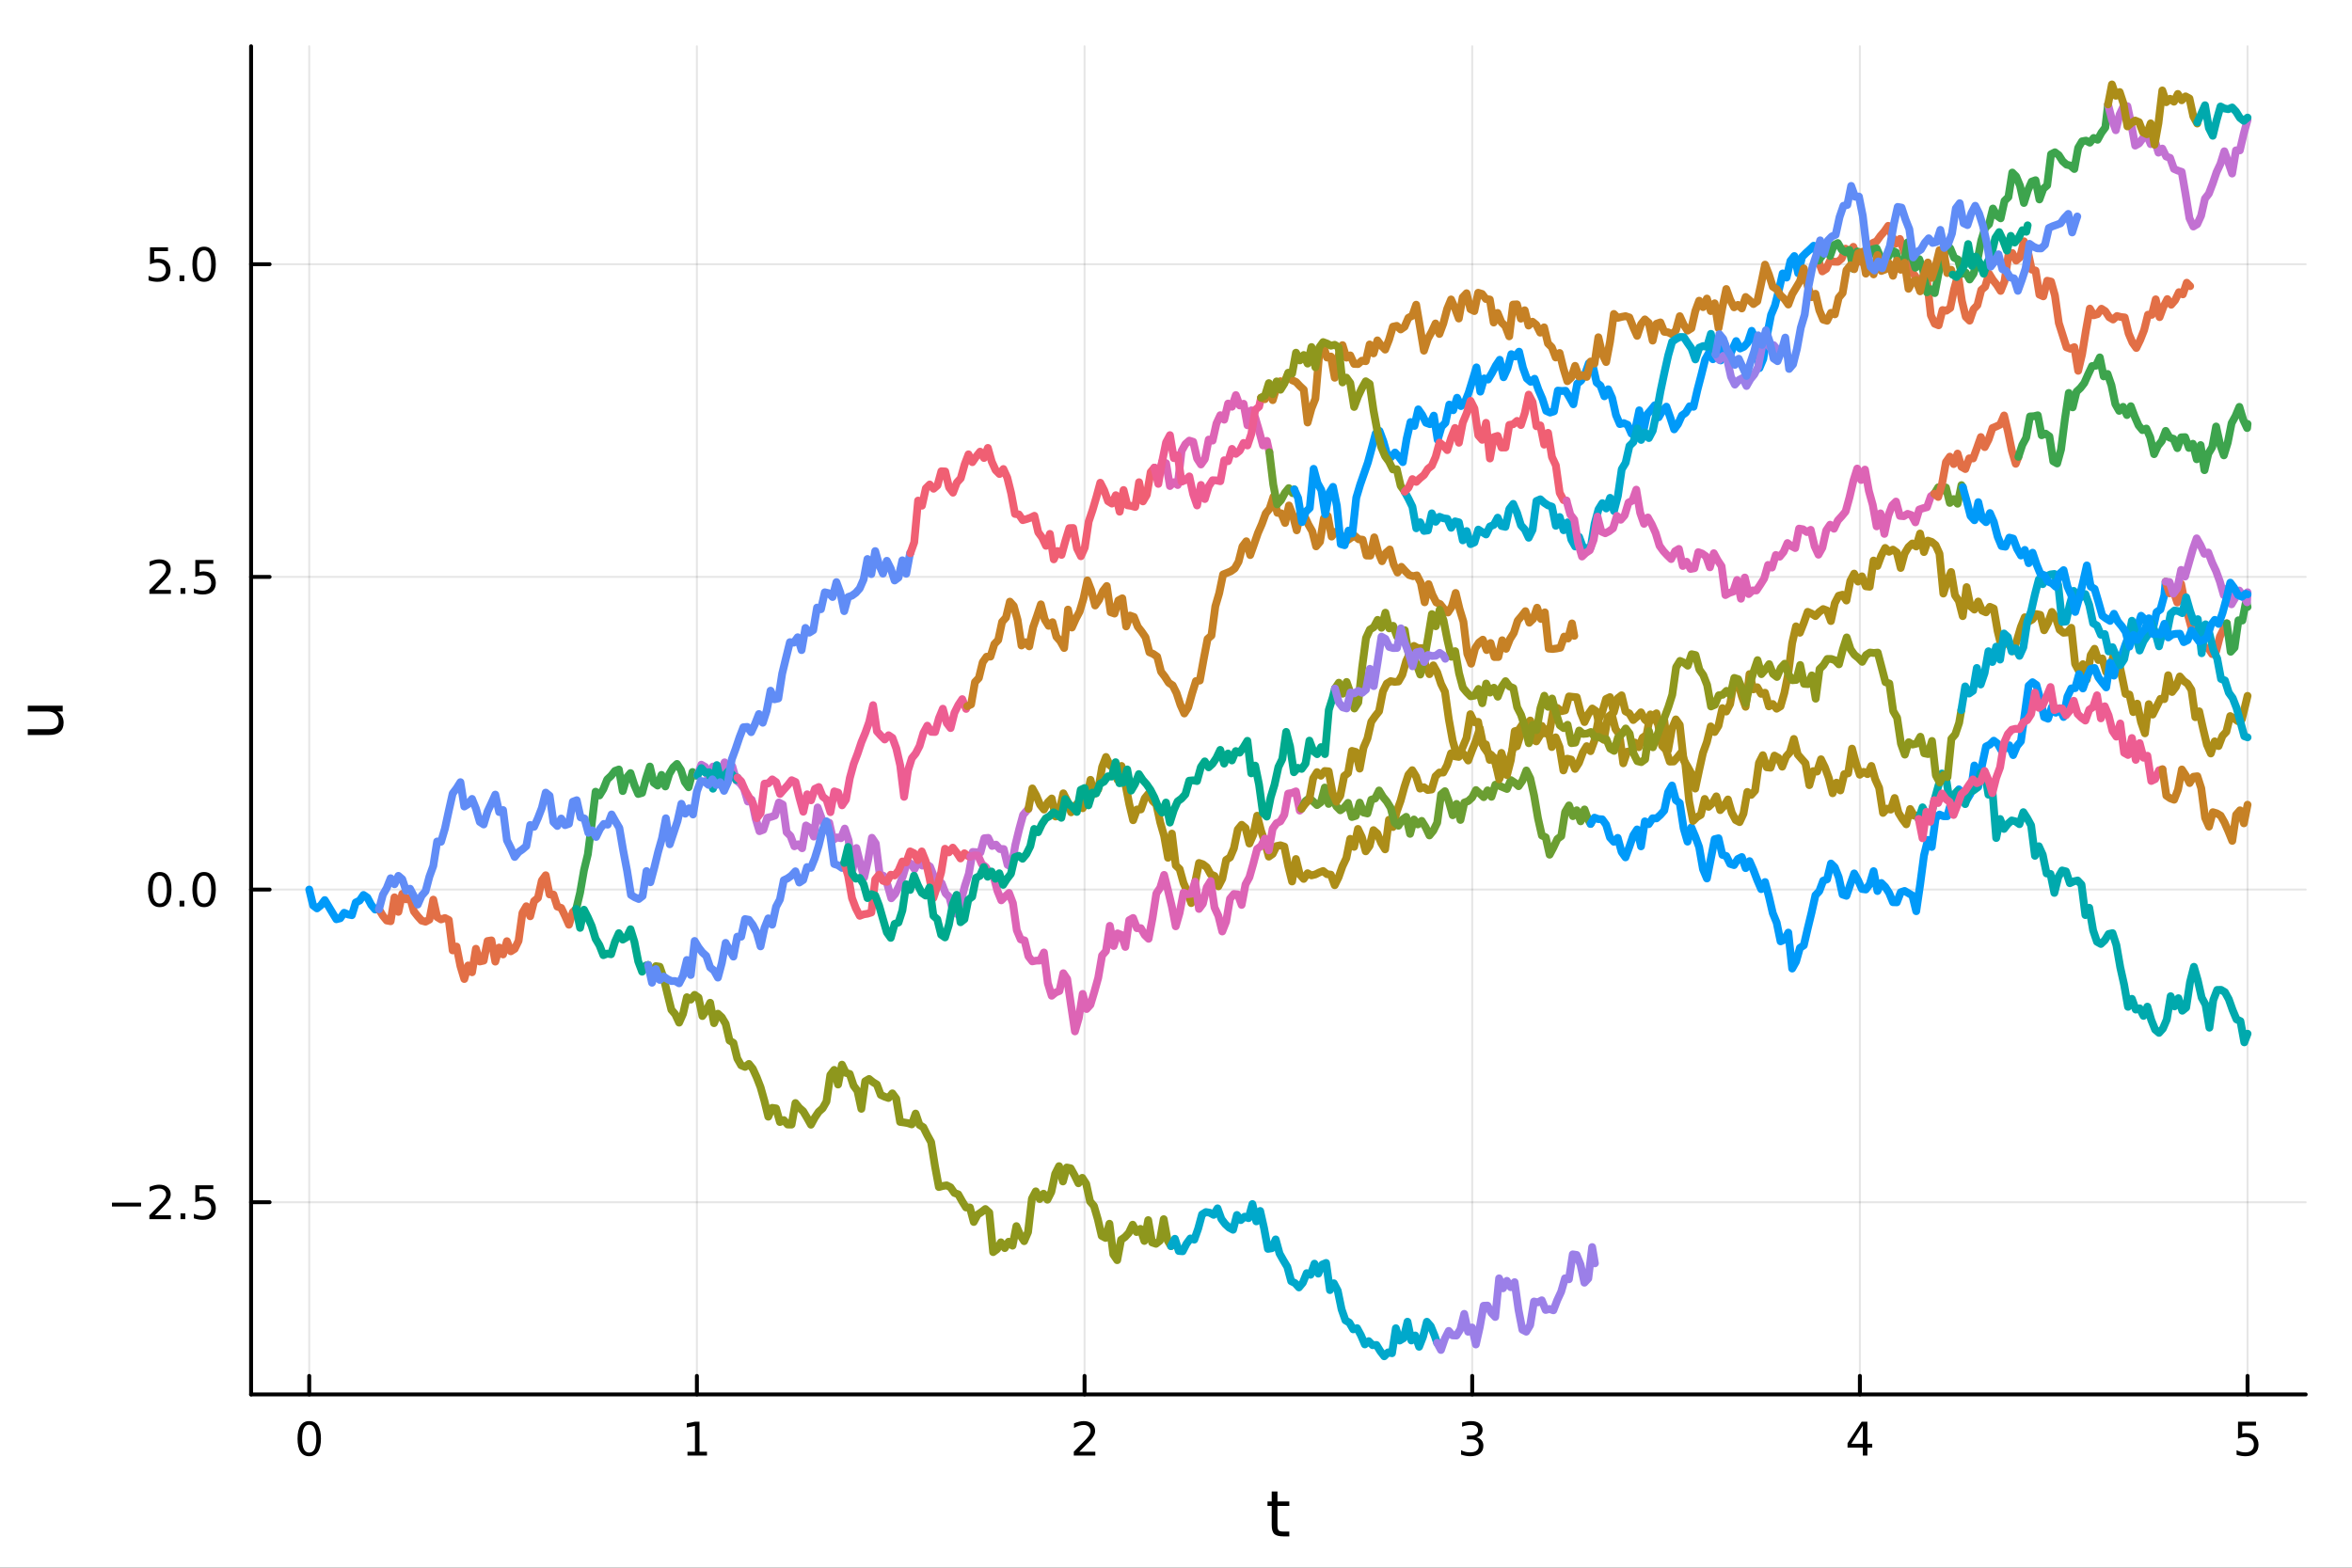 <?xml version="1.0" encoding="utf-8"?>
<svg xmlns="http://www.w3.org/2000/svg" xmlns:xlink="http://www.w3.org/1999/xlink" width="600" height="400" viewBox="0 0 2400 1600">
<rect x="0" y="0" width="2400" height="1600" fill="#333333" stroke="none"/>
<defs>
  <clipPath id="clip250">
    <rect x="0" y="0" width="2400" height="1600"/>
  </clipPath>
</defs>
<path clip-path="url(#clip250)" d="M0 1600 L2400 1600 L2400 0 L0 0  Z" fill="#ffffff" fill-rule="evenodd" fill-opacity="1"/>
<defs>
  <clipPath id="clip251">
    <rect x="480" y="0" width="1681" height="1600"/>
  </clipPath>
</defs>
<path clip-path="url(#clip250)" d="M256.209 1423.18 L2352.76 1423.18 L2352.76 47.244 L256.209 47.244  Z" fill="#ffffff" fill-rule="evenodd" fill-opacity="1"/>
<defs>
  <clipPath id="clip252">
    <rect x="256" y="47" width="2098" height="1377"/>
  </clipPath>
</defs>
<polyline clip-path="url(#clip252)" style="stroke:#000000; stroke-linecap:round; stroke-linejoin:round; stroke-width:2; stroke-opacity:0.1; fill:none" points="315.545,1423.18 315.545,47.244 "/>
<polyline clip-path="url(#clip252)" style="stroke:#000000; stroke-linecap:round; stroke-linejoin:round; stroke-width:2; stroke-opacity:0.1; fill:none" points="711.12,1423.18 711.12,47.244 "/>
<polyline clip-path="url(#clip252)" style="stroke:#000000; stroke-linecap:round; stroke-linejoin:round; stroke-width:2; stroke-opacity:0.1; fill:none" points="1106.69,1423.18 1106.69,47.244 "/>
<polyline clip-path="url(#clip252)" style="stroke:#000000; stroke-linecap:round; stroke-linejoin:round; stroke-width:2; stroke-opacity:0.1; fill:none" points="1502.27,1423.18 1502.27,47.244 "/>
<polyline clip-path="url(#clip252)" style="stroke:#000000; stroke-linecap:round; stroke-linejoin:round; stroke-width:2; stroke-opacity:0.1; fill:none" points="1897.84,1423.18 1897.84,47.244 "/>
<polyline clip-path="url(#clip252)" style="stroke:#000000; stroke-linecap:round; stroke-linejoin:round; stroke-width:2; stroke-opacity:0.1; fill:none" points="2293.42,1423.18 2293.42,47.244 "/>
<polyline clip-path="url(#clip252)" style="stroke:#000000; stroke-linecap:round; stroke-linejoin:round; stroke-width:2; stroke-opacity:0.1; fill:none" points="256.209,1227 2352.76,1227 "/>
<polyline clip-path="url(#clip252)" style="stroke:#000000; stroke-linecap:round; stroke-linejoin:round; stroke-width:2; stroke-opacity:0.1; fill:none" points="256.209,907.892 2352.76,907.892 "/>
<polyline clip-path="url(#clip252)" style="stroke:#000000; stroke-linecap:round; stroke-linejoin:round; stroke-width:2; stroke-opacity:0.1; fill:none" points="256.209,588.787 2352.76,588.787 "/>
<polyline clip-path="url(#clip252)" style="stroke:#000000; stroke-linecap:round; stroke-linejoin:round; stroke-width:2; stroke-opacity:0.1; fill:none" points="256.209,269.682 2352.76,269.682 "/>
<polyline clip-path="url(#clip250)" style="stroke:#000000; stroke-linecap:round; stroke-linejoin:round; stroke-width:4; stroke-opacity:1; fill:none" points="256.209,1423.18 2352.76,1423.18 "/>
<polyline clip-path="url(#clip250)" style="stroke:#000000; stroke-linecap:round; stroke-linejoin:round; stroke-width:4; stroke-opacity:1; fill:none" points="315.545,1423.18 315.545,1404.28 "/>
<polyline clip-path="url(#clip250)" style="stroke:#000000; stroke-linecap:round; stroke-linejoin:round; stroke-width:4; stroke-opacity:1; fill:none" points="711.12,1423.18 711.12,1404.28 "/>
<polyline clip-path="url(#clip250)" style="stroke:#000000; stroke-linecap:round; stroke-linejoin:round; stroke-width:4; stroke-opacity:1; fill:none" points="1106.69,1423.18 1106.69,1404.28 "/>
<polyline clip-path="url(#clip250)" style="stroke:#000000; stroke-linecap:round; stroke-linejoin:round; stroke-width:4; stroke-opacity:1; fill:none" points="1502.27,1423.18 1502.27,1404.28 "/>
<polyline clip-path="url(#clip250)" style="stroke:#000000; stroke-linecap:round; stroke-linejoin:round; stroke-width:4; stroke-opacity:1; fill:none" points="1897.84,1423.18 1897.84,1404.28 "/>
<polyline clip-path="url(#clip250)" style="stroke:#000000; stroke-linecap:round; stroke-linejoin:round; stroke-width:4; stroke-opacity:1; fill:none" points="2293.42,1423.18 2293.42,1404.28 "/>
<path clip-path="url(#clip250)" d="M315.545 1454.1 Q311.934 1454.1 310.105 1457.66 Q308.3 1461.2 308.3 1468.33 Q308.3 1475.44 310.105 1479.01 Q311.934 1482.55 315.545 1482.55 Q319.179 1482.55 320.985 1479.01 Q322.813 1475.44 322.813 1468.33 Q322.813 1461.2 320.985 1457.66 Q319.179 1454.1 315.545 1454.1 M315.545 1450.39 Q321.355 1450.39 324.411 1455 Q327.489 1459.58 327.489 1468.33 Q327.489 1477.06 324.411 1481.67 Q321.355 1486.25 315.545 1486.25 Q309.735 1486.25 306.656 1481.67 Q303.601 1477.06 303.601 1468.33 Q303.601 1459.58 306.656 1455 Q309.735 1450.39 315.545 1450.39 Z" fill="#000000" fill-rule="nonzero" fill-opacity="1" /><path clip-path="url(#clip250)" d="M701.502 1481.64 L709.141 1481.64 L709.141 1455.28 L700.831 1456.95 L700.831 1452.69 L709.094 1451.02 L713.77 1451.02 L713.77 1481.64 L721.409 1481.64 L721.409 1485.58 L701.502 1485.58 L701.502 1481.64 Z" fill="#000000" fill-rule="nonzero" fill-opacity="1" /><path clip-path="url(#clip250)" d="M1101.35 1481.64 L1117.67 1481.64 L1117.67 1485.58 L1095.72 1485.58 L1095.72 1481.64 Q1098.38 1478.89 1102.97 1474.26 Q1107.57 1469.61 1108.75 1468.27 Q1111 1465.74 1111.88 1464.01 Q1112.78 1462.25 1112.78 1460.56 Q1112.78 1457.8 1110.84 1456.07 Q1108.92 1454.33 1105.82 1454.33 Q1103.62 1454.33 1101.16 1455.09 Q1098.73 1455.86 1095.95 1457.41 L1095.95 1452.69 Q1098.78 1451.55 1101.23 1450.97 Q1103.69 1450.39 1105.72 1450.39 Q1111.09 1450.39 1114.29 1453.08 Q1117.48 1455.77 1117.48 1460.26 Q1117.48 1462.39 1116.67 1464.31 Q1115.88 1466.2 1113.78 1468.8 Q1113.2 1469.47 1110.1 1472.69 Q1107 1475.88 1101.35 1481.64 Z" fill="#000000" fill-rule="nonzero" fill-opacity="1" /><path clip-path="url(#clip250)" d="M1506.52 1466.95 Q1509.87 1467.66 1511.75 1469.93 Q1513.65 1472.2 1513.65 1475.53 Q1513.65 1480.65 1510.13 1483.45 Q1506.61 1486.25 1500.13 1486.25 Q1497.95 1486.25 1495.64 1485.81 Q1493.35 1485.39 1490.89 1484.54 L1490.89 1480.02 Q1492.84 1481.16 1495.15 1481.74 Q1497.47 1482.32 1499.99 1482.32 Q1504.39 1482.32 1506.68 1480.58 Q1508.99 1478.84 1508.99 1475.53 Q1508.99 1472.48 1506.84 1470.77 Q1504.71 1469.03 1500.89 1469.03 L1496.86 1469.03 L1496.86 1465.19 L1501.08 1465.19 Q1504.53 1465.19 1506.36 1463.82 Q1508.18 1462.43 1508.18 1459.84 Q1508.18 1457.18 1506.29 1455.77 Q1504.41 1454.33 1500.89 1454.33 Q1498.97 1454.33 1496.77 1454.75 Q1494.57 1455.16 1491.93 1456.04 L1491.93 1451.88 Q1494.6 1451.14 1496.91 1450.77 Q1499.25 1450.39 1501.31 1450.39 Q1506.63 1450.39 1509.73 1452.83 Q1512.84 1455.23 1512.84 1459.35 Q1512.84 1462.22 1511.19 1464.21 Q1509.55 1466.18 1506.52 1466.95 Z" fill="#000000" fill-rule="nonzero" fill-opacity="1" /><path clip-path="url(#clip250)" d="M1900.85 1455.09 L1889.05 1473.54 L1900.85 1473.54 L1900.85 1455.09 M1899.63 1451.02 L1905.51 1451.02 L1905.51 1473.54 L1910.44 1473.54 L1910.44 1477.43 L1905.51 1477.43 L1905.51 1485.58 L1900.85 1485.58 L1900.85 1477.43 L1885.25 1477.43 L1885.25 1472.92 L1899.63 1451.02 Z" fill="#000000" fill-rule="nonzero" fill-opacity="1" /><path clip-path="url(#clip250)" d="M2283.7 1451.02 L2302.05 1451.02 L2302.05 1454.96 L2287.98 1454.96 L2287.98 1463.43 Q2289 1463.08 2290.02 1462.92 Q2291.04 1462.73 2292.05 1462.73 Q2297.84 1462.73 2301.22 1465.9 Q2304.6 1469.08 2304.6 1474.49 Q2304.6 1480.07 2301.13 1483.17 Q2297.66 1486.25 2291.34 1486.25 Q2289.16 1486.25 2286.89 1485.88 Q2284.65 1485.51 2282.24 1484.77 L2282.24 1480.07 Q2284.32 1481.2 2286.54 1481.76 Q2288.77 1482.32 2291.24 1482.32 Q2295.25 1482.32 2297.59 1480.21 Q2299.92 1478.1 2299.92 1474.49 Q2299.92 1470.88 2297.59 1468.77 Q2295.25 1466.67 2291.24 1466.67 Q2289.37 1466.67 2287.49 1467.08 Q2285.64 1467.5 2283.7 1468.38 L2283.7 1451.02 Z" fill="#000000" fill-rule="nonzero" fill-opacity="1" /><path clip-path="url(#clip250)" d="M1303.54 1522.27 L1303.54 1532.4 L1315.61 1532.4 L1315.61 1536.95 L1303.54 1536.95 L1303.54 1556.3 Q1303.54 1560.66 1304.72 1561.9 Q1305.93 1563.14 1309.59 1563.14 L1315.61 1563.14 L1315.61 1568.04 L1309.59 1568.04 Q1302.81 1568.04 1300.23 1565.53 Q1297.66 1562.98 1297.66 1556.3 L1297.66 1536.95 L1293.36 1536.95 L1293.36 1532.4 L1297.66 1532.4 L1297.66 1522.27 L1303.54 1522.27 Z" fill="#000000" fill-rule="nonzero" fill-opacity="1" /><polyline clip-path="url(#clip250)" style="stroke:#000000; stroke-linecap:round; stroke-linejoin:round; stroke-width:4; stroke-opacity:1; fill:none" points="256.209,1423.18 256.209,47.244 "/>
<polyline clip-path="url(#clip250)" style="stroke:#000000; stroke-linecap:round; stroke-linejoin:round; stroke-width:4; stroke-opacity:1; fill:none" points="256.209,1227 275.106,1227 "/>
<polyline clip-path="url(#clip250)" style="stroke:#000000; stroke-linecap:round; stroke-linejoin:round; stroke-width:4; stroke-opacity:1; fill:none" points="256.209,907.892 275.106,907.892 "/>
<polyline clip-path="url(#clip250)" style="stroke:#000000; stroke-linecap:round; stroke-linejoin:round; stroke-width:4; stroke-opacity:1; fill:none" points="256.209,588.787 275.106,588.787 "/>
<polyline clip-path="url(#clip250)" style="stroke:#000000; stroke-linecap:round; stroke-linejoin:round; stroke-width:4; stroke-opacity:1; fill:none" points="256.209,269.682 275.106,269.682 "/>
<path clip-path="url(#clip250)" d="M114.26 1227.45 L143.936 1227.45 L143.936 1231.38 L114.26 1231.38 L114.26 1227.45 Z" fill="#000000" fill-rule="nonzero" fill-opacity="1" /><path clip-path="url(#clip250)" d="M158.056 1240.34 L174.376 1240.34 L174.376 1244.28 L152.431 1244.28 L152.431 1240.34 Q155.093 1237.59 159.677 1232.96 Q164.283 1228.3 165.464 1226.96 Q167.709 1224.44 168.589 1222.7 Q169.491 1220.94 169.491 1219.25 Q169.491 1216.5 167.547 1214.76 Q165.626 1213.03 162.524 1213.03 Q160.325 1213.03 157.871 1213.79 Q155.44 1214.55 152.663 1216.11 L152.663 1211.38 Q155.487 1210.25 157.94 1209.67 Q160.394 1209.09 162.431 1209.09 Q167.802 1209.09 170.996 1211.78 Q174.19 1214.46 174.19 1218.95 Q174.19 1221.08 173.38 1223 Q172.593 1224.9 170.487 1227.49 Q169.908 1228.17 166.806 1231.38 Q163.704 1234.58 158.056 1240.34 Z" fill="#000000" fill-rule="nonzero" fill-opacity="1" /><path clip-path="url(#clip250)" d="M184.19 1238.4 L189.075 1238.4 L189.075 1244.28 L184.19 1244.28 L184.19 1238.4 Z" fill="#000000" fill-rule="nonzero" fill-opacity="1" /><path clip-path="url(#clip250)" d="M199.306 1209.72 L217.662 1209.72 L217.662 1213.65 L203.588 1213.65 L203.588 1222.12 Q204.607 1221.78 205.625 1221.62 Q206.644 1221.43 207.662 1221.43 Q213.449 1221.43 216.829 1224.6 Q220.209 1227.77 220.209 1233.19 Q220.209 1238.77 216.736 1241.87 Q213.264 1244.95 206.945 1244.95 Q204.769 1244.95 202.5 1244.58 Q200.255 1244.21 197.848 1243.47 L197.848 1238.77 Q199.931 1239.9 202.153 1240.46 Q204.375 1241.01 206.852 1241.01 Q210.857 1241.01 213.195 1238.91 Q215.533 1236.8 215.533 1233.19 Q215.533 1229.58 213.195 1227.47 Q210.857 1225.37 206.852 1225.37 Q204.977 1225.37 203.102 1225.78 Q201.25 1226.2 199.306 1227.08 L199.306 1209.72 Z" fill="#000000" fill-rule="nonzero" fill-opacity="1" /><path clip-path="url(#clip250)" d="M163.033 893.691 Q159.422 893.691 157.593 897.256 Q155.788 900.797 155.788 907.927 Q155.788 915.033 157.593 918.598 Q159.422 922.14 163.033 922.14 Q166.667 922.14 168.473 918.598 Q170.302 915.033 170.302 907.927 Q170.302 900.797 168.473 897.256 Q166.667 893.691 163.033 893.691 M163.033 889.987 Q168.843 889.987 171.899 894.594 Q174.977 899.177 174.977 907.927 Q174.977 916.654 171.899 921.26 Q168.843 925.843 163.033 925.843 Q157.223 925.843 154.144 921.26 Q151.089 916.654 151.089 907.927 Q151.089 899.177 154.144 894.594 Q157.223 889.987 163.033 889.987 Z" fill="#000000" fill-rule="nonzero" fill-opacity="1" /><path clip-path="url(#clip250)" d="M183.195 919.293 L188.079 919.293 L188.079 925.172 L183.195 925.172 L183.195 919.293 Z" fill="#000000" fill-rule="nonzero" fill-opacity="1" /><path clip-path="url(#clip250)" d="M208.264 893.691 Q204.653 893.691 202.824 897.256 Q201.019 900.797 201.019 907.927 Q201.019 915.033 202.824 918.598 Q204.653 922.14 208.264 922.14 Q211.899 922.14 213.704 918.598 Q215.533 915.033 215.533 907.927 Q215.533 900.797 213.704 897.256 Q211.899 893.691 208.264 893.691 M208.264 889.987 Q214.074 889.987 217.13 894.594 Q220.209 899.177 220.209 907.927 Q220.209 916.654 217.13 921.26 Q214.074 925.843 208.264 925.843 Q202.454 925.843 199.375 921.26 Q196.32 916.654 196.32 907.927 Q196.32 899.177 199.375 894.594 Q202.454 889.987 208.264 889.987 Z" fill="#000000" fill-rule="nonzero" fill-opacity="1" /><path clip-path="url(#clip250)" d="M158.056 602.132 L174.376 602.132 L174.376 606.067 L152.431 606.067 L152.431 602.132 Q155.093 599.378 159.677 594.748 Q164.283 590.095 165.464 588.753 Q167.709 586.229 168.589 584.493 Q169.491 582.734 169.491 581.044 Q169.491 578.29 167.547 576.554 Q165.626 574.817 162.524 574.817 Q160.325 574.817 157.871 575.581 Q155.44 576.345 152.663 577.896 L152.663 573.174 Q155.487 572.04 157.94 571.461 Q160.394 570.882 162.431 570.882 Q167.802 570.882 170.996 573.567 Q174.19 576.253 174.19 580.743 Q174.19 582.873 173.38 584.794 Q172.593 586.692 170.487 589.285 Q169.908 589.956 166.806 593.174 Q163.704 596.368 158.056 602.132 Z" fill="#000000" fill-rule="nonzero" fill-opacity="1" /><path clip-path="url(#clip250)" d="M184.19 600.188 L189.075 600.188 L189.075 606.067 L184.19 606.067 L184.19 600.188 Z" fill="#000000" fill-rule="nonzero" fill-opacity="1" /><path clip-path="url(#clip250)" d="M199.306 571.507 L217.662 571.507 L217.662 575.442 L203.588 575.442 L203.588 583.915 Q204.607 583.567 205.625 583.405 Q206.644 583.22 207.662 583.22 Q213.449 583.22 216.829 586.391 Q220.209 589.563 220.209 594.979 Q220.209 600.558 216.736 603.66 Q213.264 606.739 206.945 606.739 Q204.769 606.739 202.5 606.368 Q200.255 605.998 197.848 605.257 L197.848 600.558 Q199.931 601.692 202.153 602.248 Q204.375 602.803 206.852 602.803 Q210.857 602.803 213.195 600.697 Q215.533 598.59 215.533 594.979 Q215.533 591.368 213.195 589.262 Q210.857 587.155 206.852 587.155 Q204.977 587.155 203.102 587.572 Q201.25 587.989 199.306 588.868 L199.306 571.507 Z" fill="#000000" fill-rule="nonzero" fill-opacity="1" /><path clip-path="url(#clip250)" d="M153.079 252.402 L171.436 252.402 L171.436 256.338 L157.362 256.338 L157.362 264.81 Q158.38 264.463 159.399 264.301 Q160.417 264.115 161.436 264.115 Q167.223 264.115 170.602 267.287 Q173.982 270.458 173.982 275.875 Q173.982 281.453 170.51 284.555 Q167.038 287.634 160.718 287.634 Q158.542 287.634 156.274 287.263 Q154.028 286.893 151.621 286.152 L151.621 281.453 Q153.704 282.587 155.927 283.143 Q158.149 283.699 160.626 283.699 Q164.63 283.699 166.968 281.592 Q169.306 279.486 169.306 275.875 Q169.306 272.263 166.968 270.157 Q164.63 268.051 160.626 268.051 Q158.751 268.051 156.876 268.467 Q155.024 268.884 153.079 269.763 L153.079 252.402 Z" fill="#000000" fill-rule="nonzero" fill-opacity="1" /><path clip-path="url(#clip250)" d="M183.195 281.083 L188.079 281.083 L188.079 286.962 L183.195 286.962 L183.195 281.083 Z" fill="#000000" fill-rule="nonzero" fill-opacity="1" /><path clip-path="url(#clip250)" d="M208.264 255.481 Q204.653 255.481 202.824 259.046 Q201.019 262.588 201.019 269.717 Q201.019 276.824 202.824 280.388 Q204.653 283.93 208.264 283.93 Q211.899 283.93 213.704 280.388 Q215.533 276.824 215.533 269.717 Q215.533 262.588 213.704 259.046 Q211.899 255.481 208.264 255.481 M208.264 251.777 Q214.074 251.777 217.13 256.384 Q220.209 260.967 220.209 269.717 Q220.209 278.444 217.13 283.05 Q214.074 287.634 208.264 287.634 Q202.454 287.634 199.375 283.05 Q196.32 278.444 196.32 269.717 Q196.32 260.967 199.375 256.384 Q202.454 251.777 208.264 251.777 Z" fill="#000000" fill-rule="nonzero" fill-opacity="1" /><path clip-path="url(#clip250)" d="M49.936 750.14 L28.356 750.14 L28.356 744.283 L49.713 744.283 Q54.774 744.283 57.32 742.31 Q59.835 740.336 59.835 736.39 Q59.835 731.647 56.811 728.91 Q53.787 726.141 48.567 726.141 L28.356 726.141 L28.356 720.284 L64.004 720.284 L64.004 726.141 L58.53 726.141 Q61.776 728.273 63.368 731.106 Q64.927 733.907 64.927 737.631 Q64.927 743.774 61.108 746.957 Q57.288 750.14 49.936 750.14 M27.497 735.403 L27.497 735.403 Z" fill="#000000" fill-rule="nonzero" fill-opacity="1" /><polyline clip-path="url(#clip252)" style="stroke:#009af9; stroke-linecap:round; stroke-linejoin:round; stroke-width:8; stroke-opacity:1; fill:none" points="315.545,907.892 319.501,924.113 323.456,927.121 327.412,923.983 331.368,918.639 335.324,925.132 339.279,931.727 343.235,938.197 347.191,937.187 351.147,931.587 355.102,933.279 359.058,934.041 363.014,921.07 366.97,919.127 370.925,913.407 374.881,916.129 378.837,923.565 382.793,928.284 386.739,928.053 "/>
<polyline clip-path="url(#clip252)" style="stroke:#e26f46; stroke-linecap:round; stroke-linejoin:round; stroke-width:8; stroke-opacity:1; fill:none" points="386.739,928.053 390.695,934.661 394.651,939.505 398.607,940.225 402.562,915.81 406.518,930.665 410.474,912.255 414.43,917.872 418.385,916.214 422.341,930.178 426.297,935.221 430.253,939.601 434.208,940.689 438.164,938.588 442.12,918.181 446.076,935.977 450.031,938.378 453.987,936.95 457.943,938.931 461.899,969.97 465.854,966.063 469.81,986.008 473.766,999.178 477.722,985.344 481.677,992.301 485.633,968.311 489.589,981.317 493.545,980.419 497.5,960.432 501.456,959.773 505.412,981.434 509.368,967.059 513.323,974.118 517.279,960.586 521.235,970.907 525.191,968.437 529.146,960.245 533.102,931.676 537.058,924.908 541.014,935.158 544.969,919.705 548.925,916.402 552.881,898.678 556.837,893.297 560.792,912.884 564.748,912.996 568.704,925.284 572.66,926.63 576.615,934.849 580.571,943.804 584.527,930.918 587.972,927.622 "/>
<polyline clip-path="url(#clip252)" style="stroke:#3da44d; stroke-linecap:round; stroke-linejoin:round; stroke-width:8; stroke-opacity:1; fill:none" points="587.972,927.622 591.928,911.064 595.884,888.268 599.84,871.893 603.795,840.78 607.751,808 611.707,811.86 615.663,805.38 619.618,795.517 623.574,791.811 627.53,786.798 631.486,785.327 635.441,807.378 639.397,793.732 643.353,789.025 647.309,801.287 651.264,810.353 655.22,809.22 659.176,794.641 663.132,782.327 667.087,798.901 671.043,801.749 674.999,790.87 678.955,802.666 682.91,790.006 686.866,783.321 690.822,779.675 694.778,785.73 698.733,798.012 702.689,803.482 706.645,787.933 710.601,791.728 711.691,791.324 "/>
<polyline clip-path="url(#clip252)" style="stroke:#c271d2; stroke-linecap:round; stroke-linejoin:round; stroke-width:8; stroke-opacity:1; fill:none" points="711.691,791.324 715.647,780.44 719.602,782.722 723.558,796.496 727.514,782.349 731.47,796.473 735.425,788.573 739.381,778.045 743.337,789.676 747.293,782.17 751.248,796.511 755.204,799.405 759.16,804.925 763.116,818.068 767.071,816.208 771.027,835.31 774.983,848.332 778.939,846.843 782.894,834.604 786.85,833.708 790.806,832.336 794.762,819.027 798.717,821.134 802.673,849.323 806.629,853.208 810.585,863.725 814.54,861.709 818.496,865.748 822.452,842.471 826.408,845.008 830.363,853.821 834.319,824.071 838.275,834.713 842.231,845.334 846.186,839.684 850.142,857.223 854.098,854.639 858.054,855.508 862.009,845.66 865.965,857.806 869.921,888.296 873.877,865.508 877.832,881.541 881.788,895.506 885.744,878.042 889.7,855.04 893.655,860.898 897.611,892.058 901.567,893.937 905.523,902.85 909.478,916.803 913.434,912.321 917.39,904.351 921.346,894.047 925.301,880.894 929.257,881.318 933.213,887.064 937.169,878.528 941.124,883.475 945.08,881.782 949.036,884.488 952.992,894.458 956.947,897.977 960.903,901.453 964.859,911.77 968.815,915.686 972.77,931.202 976.726,932.884 980.682,919.102 984.638,903.937 988.593,891.789 992.549,869.49 996.505,869.778 1000.46,870.088 1004.42,855.502 1008.37,855.146 1012.33,863.405 1016.28,862.043 1020.24,866.563 1024.2,866.556 1028.15,882.671 1032.11,884.719 1036.06,862.364 1040.02,846.168 1043.97,831.699 1047.93,827.069 1049.44,825.467 "/>
<polyline clip-path="url(#clip252)" style="stroke:#ac8d18; stroke-linecap:round; stroke-linejoin:round; stroke-width:8; stroke-opacity:1; fill:none" points="1049.44,825.467 1053.4,804.652 1057.35,811.824 1061.31,821.319 1065.26,826.236 1069.22,818.833 1073.17,814.944 1077.13,833.347 1081.09,827.166 1085.04,809.652 1089,817.427 1092.95,829.058 1096.91,822.344 1100.86,818.782 1104.82,824.912 1108.78,816.228 1112.73,795.892 1116.69,810.245 1120.64,805.743 1124.6,782.886 1128.56,772.577 1132.51,781.088 1136.47,784.244 1140.42,795.997 1144.38,781.725 1148.33,800.1 1152.29,820.555 1156.25,837.137 1160.2,826.167 1164.16,826.113 1168.11,814.724 1172.07,809.901 1176.02,817.309 1179.98,821.186 1183.94,839.383 1187.89,853.182 1191.85,875.471 1195.8,850.784 1199.76,883.268 1203.71,886.95 1207.67,901.207 1211.63,910.223 1215.58,921.708 1219.54,900.587 1223.49,880.751 1227.45,882.079 1231.4,885.128 1235.36,892.262 1239.32,894.013 1243.27,904.614 1247.23,896.863 1251.18,877.681 1255.14,875.104 1259.09,865.75 1263.05,846.583 1267.01,841.774 1270.96,845.095 1274.92,860.947 1278.87,851.965 1282.83,832.528 1286.79,847.881 1290.74,859.468 1294.7,874.303 1298.65,871.537 1302.61,863.516 1306.56,862.709 1310.52,864.033 1314.48,883.87 1318.43,899.657 1322.39,876.717 1326.34,892.515 1330.3,897.042 1334.25,891.232 1338.21,893.426 1342.17,892.464 1346.12,890.482 1350.08,888.971 1354.03,892.175 1357.99,892.677 1361.94,903.449 1365.9,895.368 1369.86,884.109 1373.81,875.815 1377.77,856.133 1381.72,864.282 1385.68,845.995 1389.63,854.333 1393.59,868.862 1397.55,863.34 1401.5,847.265 1405.46,850.779 1409.41,860.406 1413.37,866.85 1417.32,836.641 1421.28,844.111 1425.24,828.377 1429.19,817.306 1433.15,802.871 1437.1,790.774 1441.06,786.06 1445.02,792.586 1448.97,804.875 1452.93,803.435 1456.88,806.302 1460.84,805.791 1464.79,792.288 1468.75,788.448 1472.71,788.471 1476.66,780.953 1480.62,768.87 1484.57,771.861 1488.53,772.512 1492.48,762.665 1496.44,753.259 1500.4,728.915 1504.35,737.058 1508.31,736.7 1512.26,759.23 1516.22,759.69 1520.17,775.586 1524.13,772.808 1528.09,785.664 1532.04,768.424 1536,781.219 1539.95,777.689 1543.91,762.98 1547.86,761.736 1551.82,749.151 1555.78,744.072 1559.73,743.852 1563.69,754.522 1567.64,756.665 1571.6,750.296 1575.55,746.508 1579.51,743.948 1583.47,762.45 1587.42,752.541 1591.38,762.334 1595.33,786.308 1599.29,774.318 1603.25,775.237 1607.2,784.761 1611.16,778.597 1615.11,767.986 1619.07,761.527 1623.02,766.649 1626.98,755.813 1630.94,735.211 1634.89,726.744 1638.85,713.34 1642.8,711.464 1646.76,726.96 1650.71,712.695 1654.67,709.636 1658.63,725.997 1662.58,728.122 1666.54,734.869 1670.49,731.462 1674.45,726.989 1678.4,734.348 1682.36,737.637 1686.32,730.752 1690.27,727.997 1694.23,746.572 1698.18,734.761 1702.14,765.678 1706.09,743.703 1710.05,734.236 1714.01,739.797 1717.96,775.687 1721.92,782.203 1725.87,789.438 1729.83,804.826 1733.78,786.218 1737.74,768.389 1741.7,757.432 1745.65,741.364 1749.61,747.108 1753.56,740.725 1757.52,722.726 1761.48,726.204 1765.43,718.611 1769.39,694.935 1773.34,695.928 1777.3,710.395 1781.25,721.335 1785.21,687.991 1789.17,703.573 1793.12,701.415 1797.08,708.152 1801.03,707 1804.99,720.947 1808.94,718.508 1812.9,723.309 1816.86,720.871 1820.81,707.147 1824.77,687.295 1828.72,656.303 1832.68,639.25 1836.63,645.806 1840.59,635.754 1844.55,624.448 1848.5,626.208 1852.46,628.769 1856.41,624.547 1860.37,621.624 1864.32,623.13 1868.28,633.873 1872.24,615.614 1876.19,608.015 1880.15,606.981 1884.1,612.918 1888.06,592.911 1892.01,585.417 1895.97,593.56 1899.93,588.207 1903.88,598.398 1907.84,598.852 1911.79,572.093 1915.75,577.627 1919.71,566.915 1923.66,559.23 1927.62,563.173 1931.57,560.955 1935.53,563.805 1939.48,579.673 1943.44,564.988 1947.4,558.342 1951.35,554.709 1955.31,557.769 1959.26,544.51 1963.22,563.458 1967.17,551.776 1971.13,553.064 1975.09,556.323 1979.04,565.029 1983,605.804 1986.95,593.149 1990.91,583.785 1994.86,607.523 1998.82,613.346 2002.78,628.832 2006.73,599.208 2010.69,618.715 2014.64,622.137 2018.6,613.919 2022.55,623.217 2026.51,624.98 2030.47,619.309 2034.42,621.065 2038.38,644.006 2042.33,660.366 2046.29,656.46 2050.24,657.111 2054.2,664.563 2058.16,653.176 2062.11,639.829 2066.07,629.991 2070.02,634.386 2073.98,632.18 2077.94,626.73 2081.89,627.544 2085.85,643.25 2089.8,635.805 2093.76,624.534 2097.71,630.437 2101.67,642.713 2105.63,645.808 2109.58,645.406 2113.54,640.728 2117.49,677.646 2121.45,685.021 2125.4,677.851 2129.36,693.574 2133.32,668.636 2137.27,662.128 2141.23,673.673 2145.18,672.022 2149.14,685.851 2153.09,683.426 2157.05,666.915 2161.01,670.578 2164.96,688.879 2168.92,708.228 2172.87,708.868 2176.83,726.782 2180.78,718.157 2184.74,736.931 2188.7,748.444 2192.65,718.683 2196.61,729.299 2200.56,721.354 2204.52,713.251 2208.47,713.527 2212.43,689.147 2216.39,706.265 2220.34,701.097 2224.3,690.406 2228.25,694.973 2232.21,697.761 2236.17,704.111 2240.12,731.978 2244.08,725.982 2248.03,743.647 2251.99,760.132 2255.94,769.015 2259.9,756.627 2263.86,761.442 2267.81,751.059 2271.77,746.844 2275.72,730.819 2279.68,733.32 2283.63,736.068 2287.59,734.173 2291.55,718.074 2293.42,710.214 "/>
<polyline clip-path="url(#clip252)" style="stroke:#00a9ad; stroke-linecap:round; stroke-linejoin:round; stroke-width:8; stroke-opacity:1; fill:none" points="711.691,791.324 715.647,783.94 719.602,788.46 723.558,788.156 727.514,804.982 731.47,780.851 735.425,798.119 739.381,791.394 743.337,786.96 747.293,790.562 751.248,795.942 752.435,793.573 "/>
<polyline clip-path="url(#clip252)" style="stroke:#ed5d92; stroke-linecap:round; stroke-linejoin:round; stroke-width:8; stroke-opacity:1; fill:none" points="752.435,793.573 756.391,797.54 760.347,806.705 764.303,813.538 768.258,819.652 772.214,835.06 776.17,829.851 780.126,799.775 784.081,799.492 788.037,795.454 791.993,798.265 795.949,810.304 799.904,805.792 803.86,801.355 807.816,796.29 811.772,798.096 815.727,814.245 819.683,828.462 823.639,810.67 827.595,816.825 831.55,805.078 835.506,803.233 839.462,812.963 843.418,816.235 847.373,828.919 851.329,807.692 855.285,808.946 859.241,821.919 863.196,816.143 867.152,794.083 871.108,779.609 875.064,769.258 879.019,757.443 882.975,747.961 886.931,736.886 890.887,719.694 894.842,746.363 898.798,750.774 902.754,754.741 906.71,750.393 910.665,753.095 914.621,763.934 918.577,781.147 922.533,813.251 926.488,786.402 930.444,773.824 934.4,768.96 938.356,761.314 942.311,747.938 946.267,740.619 950.223,746.918 954.179,747.071 958.134,732.924 962.09,723.324 966.046,737.942 970.002,743.092 973.957,727.379 977.913,719.494 981.869,713.557 985.825,723.517 986.955,720.757 "/>
<polyline clip-path="url(#clip252)" style="stroke:#c68125; stroke-linecap:round; stroke-linejoin:round; stroke-width:8; stroke-opacity:1; fill:none" points="986.955,720.757 990.911,718.938 994.867,696.119 998.822,691.968 1002.78,675.868 1006.73,670.252 1010.69,670.135 1014.65,657.342 1018.6,653.175 1022.56,634.664 1026.51,630.295 1030.47,614.04 1034.42,618.449 1038.38,632.773 1042.34,658.792 1046.29,655.435 1050.25,659.673 1054.2,640.044 1058.16,628.708 1062.11,616.797 1066.07,632.296 1070.03,638.718 1073.98,635.041 1077.94,649.799 1081.89,654.265 1085.85,661.372 1089.8,622.142 1093.76,640.477 1097.72,631.615 1101.67,624.167 1105.63,610.795 1109.58,592.368 1113.54,602.641 1117.49,617.979 1121.45,612.225 1125.41,603.274 1129.36,598.096 1133.32,624.839 1137.27,626.218 1141.23,612.759 1145.19,610.619 1149.14,639.357 1153.1,628.259 1157.05,629.69 1161.01,639.628 1164.96,644.683 1168.92,650.447 1172.88,665.73 1176.83,667.44 1180.79,670.179 1184.74,685.557 1188.7,690.697 1192.65,696.899 1196.61,699.487 1200.57,707.372 1204.52,719.339 1208.48,728.191 1212.43,722.036 1216.39,707.815 1220.34,695.091 1224.3,694.58 1228.26,672.657 1232.21,652.11 1236.17,648.651 1240.12,618.908 1244.08,605.367 1248.03,586.302 1251.99,584.708 1255.95,583.054 1259.9,580.216 1263.86,573.256 1267.81,557.656 1271.77,552.404 1275.72,566.503 1279.68,555.364 1283.64,543.932 1287.59,534.866 1291.55,523.991 1295.5,519.189 1299.46,506.898 1303.42,523.383 1307.37,523.898 1311.33,533.752 1315.28,515.89 1319.24,525.956 1323.19,541.272 1327.15,522.772 1331.11,526.598 1335.06,535.269 1339.02,542.218 1342.97,557.647 1346.93,552.957 1350.88,528.941 1354.84,526.598 1358.8,547.667 1362.75,542.738 1366.71,543.558 1370.66,549.862 1374.62,551.638 1378.57,548.86 1382.53,547 1386.49,550.423 1390.44,550.834 1394.4,566.999 1398.35,567.083 1402.31,548.407 1406.26,563.31 1410.22,572.777 1414.18,564.259 1418.13,560.824 1422.09,576.006 1426.04,584.368 1430,578.505 1433.95,582.87 1437.91,586.852 1441.87,588.064 1445.82,587.222 1449.78,594.934 1453.73,614.724 1457.69,596.14 1461.65,607.105 1465.6,614.874 1469.56,616.577 1473.51,621.622 1477.47,625.123 1481.42,619.102 1485.38,605.178 1489.34,621.549 1493.29,634.55 1497.25,667.239 1501.2,677.372 1505.16,661.859 1509.11,655.825 1513.07,652.849 1517.03,663.475 1520.98,656.265 1524.94,670.595 1528.89,670.56 1532.85,653.45 1536.8,662.199 1540.76,652.237 1544.72,645.941 1548.67,633.505 1552.63,628.815 1556.58,623.758 1560.54,635.518 1564.49,631.681 1568.45,620.221 1572.41,631.72 1576.36,624.972 1580.32,662.007 1584.27,662.362 1588.23,661.878 1592.18,661.096 1596.14,649.679 1600.1,651.673 1604.05,636.256 1606.41,648.979 "/>
<polyline clip-path="url(#clip252)" style="stroke:#00a98d; stroke-linecap:round; stroke-linejoin:round; stroke-width:8; stroke-opacity:1; fill:none" points="587.972,927.622 591.928,947.011 595.884,928.483 599.84,936.172 603.795,945.157 607.751,958.126 611.707,964.8 615.663,974.86 619.618,973.244 623.574,973.913 627.53,961.175 631.486,952.408 635.441,958.976 639.397,956.619 643.353,948.401 647.309,961.098 651.264,981.237 655.22,991.724 659.176,985.382 661.349,984.894 "/>
<polyline clip-path="url(#clip252)" style="stroke:#8e971d; stroke-linecap:round; stroke-linejoin:round; stroke-width:8; stroke-opacity:1; fill:none" points="661.349,984.894 665.305,996.458 669.261,986.038 673.217,986.662 677.172,998.237 681.128,1014.62 685.084,1030.56 689.04,1035.17 692.995,1043.72 696.951,1034.77 700.907,1017.75 704.863,1020.23 708.818,1015.36 712.774,1018.13 716.73,1037 720.686,1031.48 724.641,1023.43 728.597,1044.26 732.553,1034.6 736.509,1038.25 740.464,1044.91 744.42,1061.99 748.376,1064.42 752.332,1080.32 756.287,1087.27 760.243,1088.9 764.199,1085.83 768.155,1090.78 772.11,1099.42 776.066,1109.62 780.022,1123.59 783.978,1139.71 787.933,1130.68 791.889,1131.24 795.845,1145.18 799.801,1143.21 803.756,1147.7 807.712,1147.77 811.668,1125.78 815.624,1130.69 819.579,1134.14 823.535,1140.8 827.491,1147.89 831.447,1140.61 835.402,1134.71 839.358,1131.2 843.314,1124.27 847.27,1097.11 851.225,1091.95 855.181,1106.9 859.137,1086.61 863.093,1094.96 867.048,1096.06 871.004,1108.03 874.96,1113.44 878.916,1131.68 882.871,1103.52 886.827,1101.22 890.783,1104.45 894.739,1106.85 898.694,1117.43 902.65,1119.27 906.606,1120.62 910.562,1115.89 914.517,1121.31 918.473,1145.06 922.429,1145.59 926.385,1146.25 930.34,1147.55 934.296,1136.52 938.252,1148.1 942.208,1150.54 946.163,1158.47 950.119,1165.64 954.075,1190.22 958.031,1211.51 961.986,1210.45 965.942,1209.78 969.898,1211.74 973.854,1217.49 977.809,1218.95 981.765,1225.99 985.721,1232.35 989.677,1232.35 993.632,1247.15 997.588,1239.64 1001.54,1237.02 1005.5,1233.95 1009.46,1237.53 1013.41,1277.93 1017.37,1275.01 1021.32,1267.92 1025.28,1273.83 1029.23,1267.31 1033.19,1271.33 1037.15,1251.4 1041.1,1260.69 1045.06,1266.75 1049.01,1257.54 1052.97,1223.35 1056.92,1215.91 1060.88,1223.77 1064.84,1218.3 1068.79,1224.42 1072.75,1216.53 1076.7,1198.06 1080.66,1190.22 1084.61,1205.81 1088.57,1191.55 1092.53,1192.39 1096.48,1199.5 1100.44,1207.64 1104.39,1202.11 1108.35,1208.21 1112.3,1226.2 1116.26,1230.78 1120.22,1244.37 1124.17,1261.33 1128.13,1263.45 1132.08,1248.94 1136.04,1280.31 1140,1286.16 1143.95,1265.34 1147.91,1262.56 1151.86,1258.31 1155.82,1249.94 1159.77,1257.43 1163.73,1254.22 1167.69,1266.52 1171.64,1245.27 1175.6,1268.09 1179.55,1269.44 1183.51,1266.32 1187.46,1244.3 1191.42,1265.98 1194.91,1271.78 "/>
<polyline clip-path="url(#clip252)" style="stroke:#00a8cb; stroke-linecap:round; stroke-linejoin:round; stroke-width:8; stroke-opacity:1; fill:none" points="1194.91,1271.78 1198.87,1264.32 1202.83,1276.76 1206.78,1277.07 1210.74,1269.39 1214.69,1263.98 1218.65,1265.19 1222.6,1254.03 1226.56,1239.48 1230.52,1237.06 1234.47,1237.72 1238.43,1239.89 1242.38,1233.25 1246.34,1244.17 1250.3,1249.36 1254.25,1252.98 1258.21,1255.09 1262.16,1240.04 1266.12,1245.22 1270.07,1241.76 1274.03,1243.28 1277.99,1228.89 1281.94,1246.55 1285.9,1235.94 1289.85,1253.46 1293.81,1274.61 1297.76,1273.98 1301.72,1264.96 1305.68,1279.41 1309.63,1286.43 1313.59,1292.99 1317.54,1307.59 1321.5,1309.57 1325.45,1313.95 1329.41,1309.22 1333.37,1299.39 1337.32,1301.05 1341.28,1289.72 1345.23,1299.89 1349.19,1290.64 1353.14,1288.98 1357.1,1316.68 1361.06,1309.73 1365.01,1317.24 1368.97,1336.36 1372.92,1347.59 1376.88,1349.89 1380.83,1356.75 1384.79,1355.55 1388.75,1362.84 1392.7,1372.11 1396.66,1368.81 1400.61,1372.89 1404.57,1372.71 1408.53,1379.12 1412.48,1384.24 1416.44,1380.26 1420.39,1381.13 1424.35,1355.61 1428.3,1368.17 1432.26,1365.78 1436.22,1348.96 1440.17,1368.11 1444.13,1363.03 1448.08,1374.52 1452.04,1364.37 1455.99,1349 1459.95,1353.51 1463.91,1363.25 1466.42,1370.5 "/>
<polyline clip-path="url(#clip252)" style="stroke:#9b7fe8; stroke-linecap:round; stroke-linejoin:round; stroke-width:8; stroke-opacity:1; fill:none" points="1466.42,1370.5 1470.37,1377.8 1474.33,1366.25 1478.29,1358.35 1482.24,1362.92 1486.2,1363.05 1490.15,1356.7 1494.11,1340.95 1498.06,1359.19 1502.02,1354.82 1505.98,1372.18 1509.93,1354.65 1513.89,1332.68 1517.84,1332.51 1521.8,1339.91 1525.75,1344.13 1529.71,1304.7 1533.67,1314.86 1537.62,1307.24 1541.58,1313.71 1545.53,1308.59 1549.49,1336.74 1553.44,1357.1 1557.4,1359.13 1561.36,1352.47 1565.31,1328.35 1569.27,1329.23 1573.22,1327.09 1577.18,1336.97 1581.13,1335.97 1585.09,1337.29 1589.05,1326.92 1593,1318.39 1596.96,1304.64 1600.91,1305.66 1604.87,1280.22 1608.82,1280.81 1612.78,1290.71 1616.74,1309.14 1620.69,1304.86 1624.65,1272.78 1627.47,1289.37 "/>
<polyline clip-path="url(#clip252)" style="stroke:#608cf6; stroke-linecap:round; stroke-linejoin:round; stroke-width:8; stroke-opacity:1; fill:none" points="661.349,984.894 665.305,1002.99 669.261,989.025 673.217,1000.12 677.172,996.665 681.128,999.355 685.084,1001.25 689.04,1001.27 692.995,1003.6 696.951,995.902 700.907,979.77 704.863,995.091 708.818,960.351 712.774,966.925 716.73,972.064 720.686,975.632 724.641,987.373 728.597,990.577 732.553,997.762 736.509,983.016 740.464,962.294 744.42,969.579 748.376,976.334 752.332,955.96 756.287,956.053 760.243,938.01 764.199,938.741 768.155,944.013 772.11,951.703 776.066,965.882 780.022,947.281 783.978,937.263 787.933,943.754 791.889,925.49 795.845,918.04 799.801,898.326 803.756,896.425 807.712,893.545 811.668,889.255 815.624,900.737 819.579,898.133 823.535,884.914 827.491,885.729 831.447,875.913 835.402,863.141 839.358,846.837 843.314,838.217 847.27,853.239 851.225,881.798 855.181,883.101 859.137,885.811 861.456,880.709 "/>
<polyline clip-path="url(#clip252)" style="stroke:#f05f73; stroke-linecap:round; stroke-linejoin:round; stroke-width:8; stroke-opacity:1; fill:none" points="861.456,880.709 865.412,893.798 869.368,916.538 873.324,927.012 877.279,934.685 881.235,933.198 885.191,932.534 889.147,931.299 893.102,897.489 897.058,892.715 901.014,898.988 904.97,900.023 908.925,892.727 912.881,893.507 916.837,888.537 920.793,879.227 924.748,880.207 928.704,868.947 932.66,870.809 936.616,877.922 940.571,868.967 944.527,878.784 948.483,896.178 952.439,916.503 956.394,904.382 960.35,890.257 964.306,866.24 968.262,869.941 972.217,865.113 976.173,870.14 980.129,876.172 984.085,870.851 988.04,873.803 990.072,874.153 "/>
<polyline clip-path="url(#clip252)" style="stroke:#dd64b5; stroke-linecap:round; stroke-linejoin:round; stroke-width:8; stroke-opacity:1; fill:none" points="990.072,874.153 994.028,873.017 997.983,873.169 1001.94,881.974 1005.89,884.847 1009.85,891.661 1013.81,894.139 1017.76,909.188 1021.72,918.898 1025.67,915.023 1029.63,911.302 1033.59,921.805 1037.54,949.364 1041.5,958.762 1045.45,959.769 1049.41,976.073 1053.36,981.188 1057.32,980.426 1061.28,980.332 1065.23,972.125 1069.19,1003.36 1073.14,1016.27 1077.1,1013.01 1081.05,1011.41 1085.01,993.278 1088.97,999.178 1092.92,1026.15 1096.88,1052.65 1100.83,1038.89 1104.79,1014.39 1108.74,1029.82 1112.7,1025.45 1116.66,1012.28 1120.61,998.074 1124.57,975.178 1128.52,970.7 1132.48,944.893 1136.43,965.493 1140.39,952.616 1144.35,954.175 1148.3,966.427 1152.26,939.14 1156.21,936.903 1160.17,947.329 1164.12,947.3 1168.08,954.303 1172.04,958.122 1175.99,937.266 1179.95,911.853 1183.9,905.975 1187.86,892.94 1191.82,908.623 1195.77,925.161 1199.73,945.407 1203.68,931.611 1207.64,911.047 1211.59,912.657 1215.55,912.204 1219.51,899.857 1223.46,927.661 1227.42,922.333 1231.37,905.55 1235.33,899.184 1239.28,926.156 1243.24,934.731 1247.2,950.682 1251.15,940.649 1255.11,917.246 1259.06,912.42 1263.02,912.826 1266.97,923.55 1270.93,902.617 1274.89,895.35 1278.84,881.522 1282.8,866.386 1286.75,863.547 1290.71,855.87 1294.66,867.889 1298.62,845.808 1302.58,840.141 1306.53,838.292 1310.49,831.585 1314.44,809.948 1318.4,809.286 1322.35,807.667 1326.31,827.303 1328.08,825.274 "/>
<polyline clip-path="url(#clip252)" style="stroke:#6b9e32; stroke-linecap:round; stroke-linejoin:round; stroke-width:8; stroke-opacity:1; fill:none" points="1328.08,825.274 1332.04,817.649 1335.99,814.582 1339.95,817.947 1343.9,821.661 1347.86,818.781 1351.81,803.767 1355.77,820.497 1359.73,814.614 1363.68,823.022 1367.64,827.006 1371.59,824.176 1375.55,819.411 1379.5,833.86 1383.46,832.627 1387.42,819.15 1391.37,829.281 1395.33,830.235 1399.28,816.185 1403.24,814.914 1407.19,806.775 1411.15,813.244 1415.11,818.04 1419.06,824.492 1423.02,839.606 1426.97,842.773 1430.93,836.555 1434.88,833.663 1438.84,851.032 1442.8,836.393 1446.75,841.402 1450.71,837.787 1454.66,844.165 1458.62,852.651 1462.57,847.774 1466.53,839.686 1470.49,810.766 1474.44,807.486 1478.4,818.035 1482.35,832.04 1486.31,820.488 1490.27,836.826 1494.22,819.1 1498.18,817.586 1502.13,813.979 1506.09,806.339 1510.04,809.923 1514,813.593 1517.96,806.644 1521.91,813.234 1525.87,800.872 1529.82,801.886 1533.78,803.608 1537.73,805.23 1541.69,796.175 1545.65,798.813 1549.6,802.4 1553.56,796.669 1557.51,786.365 1561.47,794.356 1565.42,811.962 1569.38,835.2 1573.34,852.713 1577.29,854.566 1581.25,872.307 1585.2,864.87 1589.16,856.275 1593.11,853.36 1597.07,828.712 1601.03,821.996 1604.98,832.989 1608.94,826.965 1612.89,838.248 1616.85,826.112 1620.8,837.092 1623.05,840.878 "/>
<polyline clip-path="url(#clip252)" style="stroke:#009af9; stroke-linecap:round; stroke-linejoin:round; stroke-width:8; stroke-opacity:1; fill:none" points="1623.05,840.878 1627.01,834.501 1630.97,836.001 1634.92,836.214 1638.88,841.667 1642.83,854.764 1646.79,859.14 1650.74,855.146 1654.7,869.485 1658.66,875.033 1662.61,864.204 1666.57,852.616 1670.52,846.534 1674.48,863.798 1678.43,838.279 1682.39,841.115 1686.35,835.156 1690.3,835.244 1694.26,831.704 1698.21,827.208 1702.17,808.433 1706.13,801.7 1710.08,816.67 1714.04,819.591 1717.99,845.404 1721.95,858.981 1725.9,844.441 1729.86,853.755 1733.82,864.567 1737.77,887.186 1741.73,896.575 1745.68,876.848 1749.64,856.467 1753.59,855.532 1757.55,872.498 1761.51,873.648 1765.46,881.67 1769.42,882.925 1773.37,876.652 1777.33,874.687 1781.28,886.019 1785.24,878.879 1789.2,887.894 1793.15,898.301 1797.11,907.459 1801.06,900.209 1805.02,915.068 1808.97,932.034 1812.93,941.684 1816.89,960.754 1820.84,959.009 1824.8,951.825 1828.75,988.52 1832.71,981.407 1836.66,967.399 1840.62,964.813 1844.58,947.687 1848.53,931.445 1852.49,913.7 1856.44,909.479 1860.4,898.865 1864.36,897.454 1868.31,881.329 1872.27,885.214 1876.22,895.221 1880.18,912.981 1884.13,914.27 1888.09,902.529 1892.05,891.422 1896,898.53 1899.96,907.303 1903.91,907.835 1907.87,902.428 1911.82,889.113 1915.78,909.399 1919.74,901.213 1923.69,905.144 1927.65,911.291 1931.6,920.821 1935.56,920.936 1939.51,910.634 1943.47,909.307 1947.43,911.613 1951.38,913.985 1955.34,929.993 1959.29,903.039 1963.25,873.089 1967.2,857.253 1971.16,864.414 1975.12,834.986 1979.07,831.322 1983.03,833.037 1986.98,833.042 1990.94,818.954 1994.89,819.355 1998.85,805.593 2002.81,813.504 2006.76,816.641 2010.72,810.107 2014.67,781.257 2018.63,803.103 2022.59,780.392 2026.54,761.882 2030.5,759.9 2034.45,755.953 2038.41,759.023 2042.36,765.988 2046.32,763.874 2050.28,760.632 2054.23,770.661 2058.19,761.302 2062.14,756.549 2066.1,728.337 2070.05,699.845 2074.01,696.271 2077.97,699.095 2081.92,713.749 2085.88,731.945 2089.83,733.545 2093.79,721.533 2097.74,727.405 2101.7,722.818 2105.66,731.767 2109.61,710.976 2113.57,702.601 2117.52,702.322 2121.48,688.001 2125.43,702.663 2129.39,691.355 2133.35,682.582 2137.3,681.743 2141.26,691.401 2145.21,696.68 2149.17,701.572 2153.12,676.242 2157.08,689.549 2161.04,670.237 2164.99,668.94 2168.95,657.457 2172.9,647.308 2176.86,637.127 2180.82,640.338 2184.77,628.446 2188.73,632.281 2192.68,639.591 2196.64,643.227 2200.59,624.757 2204.55,622.02 2208.51,607.392 2209.83,593.669 "/>
<polyline clip-path="url(#clip252)" style="stroke:#e26f46; stroke-linecap:round; stroke-linejoin:round; stroke-width:8; stroke-opacity:1; fill:none" points="2209.83,593.669 2213.79,605.535 2217.74,602.895 2221.7,614.893 2225.65,595.864 2229.61,616.776 2233.56,631.124 2237.52,645.695 2241.48,647.586 2245.43,651.289 2249.39,660.945 2253.34,661.377 2257.3,667.547 2261.25,665.021 2265.21,649.696 2269.17,641.6 2272.25,636.172 "/>
<polyline clip-path="url(#clip252)" style="stroke:#3da44d; stroke-linecap:round; stroke-linejoin:round; stroke-width:8; stroke-opacity:1; fill:none" points="2272.25,636.172 2276.2,665.206 2280.16,660.901 2284.12,633.063 2288.07,633.345 2292.03,613.073 2293.42,619.484 "/>
<polyline clip-path="url(#clip252)" style="stroke:#c271d2; stroke-linecap:round; stroke-linejoin:round; stroke-width:8; stroke-opacity:1; fill:none" points="2209.83,593.669 2213.79,594.034 2217.74,605.851 2221.7,600.524 2225.65,581.622 2229.61,588.431 2233.56,574.625 2237.52,560.72 2241.48,549.44 2245.43,556.412 2249.39,565.237 2253.34,563.894 2257.3,574.365 2261.25,582.765 2265.21,593.641 2269.17,607.397 2273.12,600.427 2277.08,616.752 2281.03,609.954 2284.99,602.714 2288.95,608.347 2292.9,614.677 2293.42,604.455 "/>
<polyline clip-path="url(#clip252)" style="stroke:#ac8d18; stroke-linecap:round; stroke-linejoin:round; stroke-width:8; stroke-opacity:1; fill:none" points="1328.08,825.274 1332.04,820.18 1335.99,816.031 1339.95,794.377 1343.9,788.048 1347.86,791.714 1351.81,786.906 1355.77,787.237 1359.73,809.238 1363.68,818.247 1367.64,812.18 1371.59,791.975 1375.55,788.969 1379.5,766.373 1383.46,767.402 1387.42,784.474 1391.37,762.997 1395.33,753.735 1399.28,736.601 1403.24,730.927 1407.19,725.955 1411.15,705.719 1415.11,697.634 1419.06,695.161 1423.02,695.93 1426.97,695.567 1430.93,688.69 1434.88,674.641 1438.84,666.477 1442.8,659.224 1446.75,661.493 1450.71,661.477 1454.66,679.312 1458.62,688.082 1462.57,679.023 1466.53,686.232 1470.49,698.061 1474.44,706.025 1478.4,734.159 1482.35,756.014 1486.31,769.984 1490.27,767.378 1494.22,770.21 1498.18,776.21 1502.13,765.731 1506.09,756.049 1510.04,743.22 1514,762.551 1517.96,768.083 1521.91,770.62 1525.87,777.963 1529.82,795.418 1533.78,785.34 1537.73,791.077 1541.69,775.733 1545.65,746.264 1549.6,745.238 1553.56,739.196 1557.51,739.789 1561.47,735.353 1565.42,747.536 1569.38,741.563 1573.34,740.851 1577.29,748.607 1581.25,746.301 1585.2,724.186 1589.16,722.597 1593.11,725.904 1597.07,725.008 1601.03,710.768 1604.98,711.245 1608.94,711.628 1612.89,727.185 1616.85,736.965 1620.8,728.654 1624.76,723.096 1628.72,725.839 1632.67,742.673 1636.63,755.107 1640.58,732.008 1644.54,728.803 1648.49,744.134 1652.45,749.463 1656.41,779.048 1660.36,767.194 1664.32,766.682 1668.27,757.868 1672.23,762.615 1676.19,752.848 1680.14,750.059 1684.1,729.12 1688.05,731.43 1692.01,739.529 1695.96,761.217 1699.92,765.306 1703.88,777.318 1707.83,777.196 1711.79,772.709 1715.74,767.783 1719.7,779.383 1723.65,817.65 1727.61,837.861 1731.57,833.967 1735.52,831.655 1739.48,815.407 1743.43,823.494 1747.39,819.731 1751.34,812.765 1755.3,826.823 1759.26,822.475 1763.21,815.941 1767.17,829.56 1771.12,836.99 1775.08,839.068 1779.03,830.484 1782.99,808.254 1786.95,811.282 1790.9,806.917 1794.86,778.588 1798.81,770.764 1802.77,783.101 1806.72,783.543 1810.68,771.16 1814.64,773.411 1818.59,782.488 1822.55,772.196 1826.5,767.706 1830.46,754.181 1834.42,770.036 1838.37,774.582 1842.33,779.03 1846.28,801.329 1850.24,787.003 1854.19,787.452 1858.15,774.916 1862.11,783.024 1866.06,793.85 1870.02,809.609 1873.97,798.778 1877.93,806.747 1881.88,790.094 1885.84,789.304 1889.8,764.048 1893.75,778.657 1897.71,790.693 1901.66,787.743 1905.62,790.072 1909.57,781.714 1913.53,795.396 1917.49,804.127 1921.44,829.669 1925.4,825.319 1929.35,826.293 1933.31,814.442 1937.26,829.528 1941.22,835.993 1945.18,841.306 1949.13,825.659 1953.09,832.459 1957.04,832.41 1957.83,835.732 "/>
<polyline clip-path="url(#clip252)" style="stroke:#00a9ad; stroke-linecap:round; stroke-linejoin:round; stroke-width:8; stroke-opacity:1; fill:none" points="1957.83,835.732 1961.79,823.956 1965.74,831.606 1969.7,836.534 1973.65,817.562 1977.61,803.219 1981.56,789.446 1985.52,792.708 1989.48,818.07 1993.43,811.593 1997.39,807.185 2001.34,812.252 2005.3,820.692 2009.26,808.375 2013.21,807.139 2017.17,804.224 2021.12,788.892 2025.08,787.703 2029.03,811.076 2032.99,806.023 2036.95,855.285 2040.9,835.872 2044.86,846.003 2048.81,840.87 2052.77,837.381 2056.72,838.328 2060.68,841.161 2064.64,828.901 2068.59,835.076 2072.55,842.342 2076.5,873.461 2080.46,863.693 2084.41,872.397 2088.37,891.459 2092.33,891.95 2096.28,911.31 2100.24,895.269 2104.19,888.408 2108.15,889.37 2112.1,901.407 2116.06,899.559 2120.02,898.652 2123.97,902.824 2127.93,933.931 2131.88,926.46 2135.84,949.557 2139.79,961.197 2143.75,963.427 2147.71,959.717 2151.66,953.259 2155.62,952.374 2159.57,964.556 2163.53,987.256 2167.49,1005.02 2171.44,1027.59 2175.4,1019.42 2179.35,1030.4 2183.31,1029.11 2187.26,1036.84 2191.22,1027.4 2195.18,1041.06 2199.13,1050.86 2203.09,1054.15 2207.04,1049.78 2211,1040.54 2214.95,1016.73 2218.91,1027.13 2222.87,1018.77 2226.82,1031.57 2230.78,1028.39 2234.73,1002.3 2238.69,986.721 2242.64,1000.59 2246.6,1018.17 2250.56,1025.38 2254.51,1048.88 2258.47,1020.63 2262.42,1010.33 2266.38,1010.28 2270.33,1012.6 2274.29,1019.84 2278.25,1031 2282.2,1040.37 2286.16,1042.18 2290.11,1063.84 2293.42,1055.02 "/>
<polyline clip-path="url(#clip252)" style="stroke:#ed5d92; stroke-linecap:round; stroke-linejoin:round; stroke-width:8; stroke-opacity:1; fill:none" points="1957.83,835.732 1961.79,855.556 1965.74,828.525 1969.7,838.742 1973.65,816.643 1977.61,819.597 1981.56,809.861 1985.52,815.461 1989.48,818.464 1993.43,831.767 1997.39,821.538 2001.34,810.452 2005.3,807.013 2009.26,801.052 2013.21,795.474 2017.17,799.37 2021.12,797.344 2025.08,786.839 2029.03,796.069 2032.99,809.478 2036.95,793.853 2040.9,783.137 2044.86,758.484 2048.81,749.222 2052.77,744.78 2056.72,743.795 2060.68,744.237 2064.64,737.2 2068.59,734.973 2072.55,728.832 2076.5,706.908 2080.46,722.434 2084.41,719.714 2088.37,710.872 2092.33,701.182 2096.28,724.814 2100.24,723.087 2104.19,723.073 2108.15,730.007 2112.1,725.273 2116.06,715.221 2120.02,728.68 2123.97,732.571 2127.93,735.421 2131.88,724.339 2135.84,721.6 2139.79,709.6 2143.75,733.195 2147.71,720.846 2151.66,730.244 2155.62,746.053 2159.57,751.823 2163.53,738.381 2167.49,768.302 2171.44,770.524 2175.4,753.228 2179.35,775.521 2183.31,758.405 2187.26,773.34 2191.22,771.319 2195.18,797.076 2199.13,795.167 2203.09,786.171 2206.61,785.136 "/>
<polyline clip-path="url(#clip252)" style="stroke:#c68125; stroke-linecap:round; stroke-linejoin:round; stroke-width:8; stroke-opacity:1; fill:none" points="2206.61,785.136 2210.56,812.059 2214.52,814.763 2218.47,816.209 2222.43,806.064 2226.39,785.33 2230.34,791.367 2234.3,799.202 2238.25,792.726 2242.21,792.238 2246.16,804.495 2250.12,834.678 2254.08,843.68 2258.03,828.919 2261.99,830.096 2265.94,832.413 2269.9,839.401 2273.85,848.385 2277.81,858.202 2281.77,831.517 2285.72,826.99 2289.68,840.293 2293.42,821.302 "/>
<polyline clip-path="url(#clip252)" style="stroke:#00a98d; stroke-linecap:round; stroke-linejoin:round; stroke-width:8; stroke-opacity:1; fill:none" points="861.456,880.709 865.412,864.433 869.368,891.338 873.324,896.778 877.279,896.002 881.235,902.454 885.191,916.603 889.147,912.577 893.102,914.006 897.058,924.288 901.014,938.088 904.97,951.64 908.925,957.204 912.881,942.906 916.837,941.523 920.793,929.178 924.748,902.493 928.704,908.294 932.66,893.743 936.616,903.533 940.571,911.29 944.527,914.01 948.483,905.785 952.439,934.623 956.394,938.162 960.35,953.983 964.306,956.739 968.262,943.818 972.217,922.759 976.173,913.269 980.129,941.26 984.085,938.172 988.04,918.286 991.996,915.23 995.952,895.892 999.908,893.888 1003.86,884.931 1007.82,894.816 1011.77,889.492 1015.73,896.876 1019.69,891.245 1023.64,903.09 1027.6,896.895 1031.55,891.795 1035.51,874.882 1039.47,873.472 1043.42,876.426 1047.38,871.579 1051.33,863.607 1055.29,846.024 1059.24,849.419 1063.2,840.987 1067.16,835.162 1071.11,832.9 1075.07,829.083 1079.02,831.576 1082.98,834.664 1086.93,815.543 1090.89,820.701 1094.85,824.119 1098.8,828.665 1102.76,806.129 1106.71,804.284 1110.67,821.949 1114.62,808.967 1118.58,809.738 1122.54,799.871 1126.49,797.799 1130.45,792.322 1134.4,792.597 1138.36,777.902 1142.31,799.384 1146.27,798.73 1150.23,785.303 1154.18,806.928 1158.14,800.169 1162.09,790.052 1166.05,796.023 1170,800.479 1173.96,806.185 1177.92,813.856 1181.87,823.876 1185.83,829.332 1189.78,819.083 1193.74,839.551 1197.7,826.915 1201.65,817.934 1205.61,815.045 1209.56,810.704 1213.52,796.778 1217.47,796.412 1221.43,797.157 1225.39,782.834 1229.34,777.068 1233.3,783.144 1237.25,779.536 1241.21,773.589 1245.16,765.34 1249.12,779.366 1253.08,769.045 1257.03,776.134 1260.99,766.564 1264.94,768.15 1268.9,762.63 1272.85,756.081 1276.81,789.282 1280.77,781.403 1284.72,800.64 1288.68,829.518 1292.63,833.434 1296.59,813.887 1300.54,800.875 1304.5,782.805 1308.46,774.716 1312.41,746.978 1316.37,761.859 1320.32,788.155 1324.28,783.651 1328.23,784.742 1332.19,779.265 1336.15,755.896 1340.1,766.49 1344.06,769.707 1348.01,762.498 1351.97,769.636 1355.92,724.611 1359.88,712.008 1362.23,702.735 "/>
<polyline clip-path="url(#clip252)" style="stroke:#8e971d; stroke-linecap:round; stroke-linejoin:round; stroke-width:8; stroke-opacity:1; fill:none" points="1362.23,702.735 1366.19,696.758 1370.14,708.006 1374.1,696.013 1378.05,707.468 1382.01,723.104 1385.97,717.017 1389.92,681.289 1393.88,651.207 1397.83,642.556 1401.79,640.148 1405.74,632.647 1409.7,640.699 1413.66,625.3 1417.61,641.36 1421.57,638.731 1425.52,649.603 1429.48,644.097 1433.43,643.142 1437.39,667.458 1441.35,667.956 1445.3,677.523 1449.26,688.46 1453.21,673.101 1457.17,651.022 1461.12,626.766 1465.08,639.147 1469.04,622.265 1472.99,633.082 1476.95,653.217 1480.9,670.293 1484.86,664.594 1488.81,687.074 1492.77,701.908 1496.73,706.645 1500.68,710.618 1504.64,709.979 1508.59,703.144 1512.55,717.721 1516.51,697.654 1520.46,706.88 1524.42,701.896 1528.37,711.064 1532.33,700.97 1536.28,695.199 1540.24,700.533 1544.2,702.261 1548.15,721.828 1552.11,729.643 1556.06,741.884 1560.02,758.545 1563.97,739.78 1567.93,745.15 1571.89,722.745 1575.84,710.054 1579.8,721.421 1583.75,712.916 1587.71,727.848 1591.66,740.243 1595.62,743.093 1599.58,739.698 1603.53,758.473 1607.49,757.956 1611.44,745.586 1615.4,749.017 1619.35,748.707 1623.31,747.071 1627.27,752.072 1631.22,751.993 1635.18,754.119 1639.13,754.404 1643.09,764.065 1647.04,766.337 1651,752.685 1654.96,749.145 1658.91,743.499 1662.87,748.808 1666.82,768.815 1670.78,776.834 1674.74,777.851 1678.69,775 1682.65,746.2 1686.6,762.689 1690.56,751.798 1694.51,741.013 1698.47,732.034 1702.43,721.534 1706.38,709.061 1710.34,680.93 1714.29,674.53 1718.25,676.28 1722.2,679.397 1726.16,667.697 1730.12,668.549 1734.07,683.387 1738.03,689.03 1741.98,699.148 1745.94,721.011 1749.89,719.316 1753.85,709.589 1757.81,709.09 1761.76,705.091 1765.72,709.256 1769.67,691.894 1773.63,693.17 1777.58,702.932 1781.54,717.715 1785.5,698.485 1789.45,685.425 1793.41,673.769 1797.36,688.029 1801.32,683.451 1805.27,677.811 1809.23,687.834 1813.19,690.907 1817.14,681.702 1821.1,677.38 1825.05,688.378 1829.01,694.242 1832.97,693.927 1836.92,678.691 1840.88,697.932 1844.83,698.198 1848.79,689.325 1852.74,713.109 1856.7,682.813 1860.66,678.858 1864.61,672.542 1868.57,672.518 1872.52,673.905 1876.48,678.032 1880.43,662.888 1884.39,650.566 1888.35,662.706 1892.3,668.286 1896.26,671.499 1900.21,675.487 1904.17,668.489 1908.12,665.988 1912.08,666.431 1916.04,666.03 1919.99,680.989 1923.95,696.249 1927.9,697.572 1931.86,725.798 1935.81,732.486 1939.77,759.051 1943.73,770.188 1947.68,757.498 1951.64,759.888 1955.59,758.957 1959.55,751.912 1963.5,768.825 1967.46,769.598 1971.42,756.222 1975.37,791.359 1979.33,798.669 1983.28,790.923 1987.24,793.157 1991.2,754.028 1995.15,749.532 1999.11,737.752 2001.35,724.772 "/>
<polyline clip-path="url(#clip252)" style="stroke:#00a8cb; stroke-linecap:round; stroke-linejoin:round; stroke-width:8; stroke-opacity:1; fill:none" points="2001.35,724.772 2005.3,700.538 2009.26,707.838 2013.21,705.09 2017.17,681.725 2021.13,698.583 2025.08,686.946 2029.04,664.653 2032.99,675.652 2036.95,659.958 2040.9,673.192 2044.86,646.541 2048.82,650.095 2052.77,664.857 2056.73,661.703 2060.68,669.369 2064.64,660.643 2068.59,634.837 2072.55,623.838 2076.51,606.494 2080.46,591.327 2084.42,596.205 2088.37,588.044 2092.33,586.301 2096.29,585.811 2100.24,597.259 2104.2,634.719 2108.15,634.344 2112.11,616.657 2116.06,603.078 2120.02,609.812 2123.98,609.236 2127.93,606.362 2131.89,617.51 2135.84,636.107 2139.8,638.451 2143.75,647.856 2147.71,647.111 2151.67,664.847 2155.62,660.538 2159.58,670.438 2163.53,678.832 2167.49,672.853 2171.44,653.862 2175.4,633.532 2179.36,647.585 2183.31,663.942 2187.27,654.417 2191.22,648.563 2195.18,635.373 2199.13,645.174 2203.09,659.653 2207.05,643.756 2211,646.508 2214.96,626.447 2218.91,623.085 2222.87,623.722 2226.82,625.765 2230.78,609.613 2234.74,623.518 2238.69,634.97 2242.65,631.924 2246.6,666.68 2250.56,637.171 2254.52,646.626 2258.47,663.12 2262.43,672.069 2266.38,692.944 2270.34,694.511 2274.29,706.97 2278.25,712.451 2282.21,722.592 2286.16,736.795 2290.12,751.395 2293.42,752.55 "/>
<polyline clip-path="url(#clip252)" style="stroke:#9b7fe8; stroke-linecap:round; stroke-linejoin:round; stroke-width:8; stroke-opacity:1; fill:none" points="1362.23,702.735 1366.19,716.96 1370.14,721.957 1374.1,723.042 1378.05,706.784 1382.01,707.644 1385.97,705.103 1389.92,707.142 1393.88,703.815 1397.83,682.601 1401.79,700.242 1405.74,675.812 1409.7,649.799 1413.66,651.996 1417.61,660.287 1421.57,661.443 1425.52,661.309 1429.48,641.278 1433.43,655.874 1437.39,666.37 1441.35,680.043 1445.3,665.796 1449.26,664.927 1453.21,675.658 1457.17,668.45 1461.12,669.496 1465.08,669.237 1469.04,666.315 1472.99,669.049 1474.76,672.349 "/>
<polyline clip-path="url(#clip252)" style="stroke:#608cf6; stroke-linecap:round; stroke-linejoin:round; stroke-width:8; stroke-opacity:1; fill:none" points="386.739,928.053 390.695,913.167 394.651,906.301 398.607,896.356 402.562,902.464 406.518,893.901 410.474,897.293 414.43,909.131 418.385,907.025 422.341,914.593 426.297,923.194 430.253,914.162 434.208,909.672 438.164,894.69 442.12,883.752 446.076,858.802 450.031,859.13 453.987,845.746 457.943,827.468 461.899,809.864 465.854,804.61 469.81,798.297 473.766,823.157 477.722,820.66 481.677,815.378 485.633,825.218 489.589,838.867 493.545,841.457 497.5,828.205 501.456,819.675 505.412,810.974 509.368,828.801 513.323,826.749 517.279,857.586 521.235,865.524 525.191,874.604 529.146,869.654 533.102,866.884 537.058,863.499 541.014,841.966 544.969,843.846 548.925,834.89 552.881,824.615 556.837,808.944 560.792,812.116 564.748,839.057 568.704,843.008 572.66,835.399 576.615,842.157 580.571,840.775 584.527,818.226 588.483,816.72 592.438,834.255 596.394,835.369 600.35,850.038 604.306,847.444 608.261,854.205 612.217,846.018 616.173,840.88 620.129,841.656 624.084,831.239 628.04,838.334 631.996,845.022 635.952,868.203 639.907,888.815 643.863,913.39 647.819,915.833 651.775,917.547 655.73,914.433 659.686,888.998 663.642,900.471 667.598,885.7 671.553,869.473 675.509,855.563 679.465,835.131 683.421,861.698 687.376,849.928 691.332,837.951 695.288,820.322 699.244,830.468 703.199,824.949 707.155,831.273 711.111,807.731 715.067,796.972 719.022,797.886 722.978,801.064 726.934,795.412 730.89,801.228 734.845,798.258 738.801,807.185 742.757,798.345 746.713,774.995 750.668,764.208 754.624,752.434 758.58,742.215 762.536,741.909 766.491,747.273 770.447,738.865 774.403,728.741 778.359,737.646 782.314,725.388 786.27,704.923 790.226,713.733 794.182,712.829 798.137,687.515 802.093,671.305 806.049,655.393 810.005,655.878 813.96,650.387 817.916,663.5 821.872,640.872 825.828,645.697 829.783,643.214 833.739,620.098 837.695,621.8 841.651,604.505 845.606,605.445 849.562,609.33 853.518,594.106 857.474,604.869 861.429,623.745 865.385,609.299 869.341,607.899 873.297,605.035 877.252,600.538 881.208,591.412 885.164,570.53 889.12,585.937 893.075,562.445 897.031,576.447 900.987,585.48 904.943,572.334 908.898,580.199 912.854,592.458 916.81,589.499 920.766,571.858 924.721,585.593 928.677,564.304 928.913,564.677 "/>
<polyline clip-path="url(#clip252)" style="stroke:#f05f73; stroke-linecap:round; stroke-linejoin:round; stroke-width:8; stroke-opacity:1; fill:none" points="928.913,564.677 932.869,553.495 936.824,510.903 940.78,516.118 944.736,498.389 948.692,494.46 952.647,498.812 956.603,495.386 960.559,480.967 964.515,481.171 968.47,497.58 972.426,502.835 976.382,492.486 980.338,488.178 984.293,474.077 988.249,463.701 992.205,471.697 996.161,465.905 1000.12,460.969 1004.07,467.454 1008.03,457.147 1011.98,471.163 1015.94,479.814 1019.9,483.779 1023.85,478.696 1027.81,487.428 1031.76,503.299 1035.72,524.524 1039.67,525.047 1043.63,530.853 1047.59,529.772 1051.54,528.361 1055.5,526.424 1059.45,543.26 1063.41,548.656 1067.36,557.074 1071.32,544.898 1075.28,570.876 1079.23,562.409 1083.19,566.344 1087.14,551.976 1091.1,539.034 1095.05,538.882 1099.01,559.78 1102.97,567.711 1106.92,558.843 1110.88,532.401 1114.83,520.678 1118.79,507.219 1122.74,492.675 1126.7,500.387 1130.66,511.529 1134.61,513.955 1138.57,505.41 1142.52,522.252 1146.48,500.138 1150.43,515.703 1154.39,516.316 1158.35,517.432 1162.3,492.146 1166.26,511.734 1170.21,504.993 1174.17,481.803 1177.99,477.33 "/>
<polyline clip-path="url(#clip252)" style="stroke:#dd64b5; stroke-linecap:round; stroke-linejoin:round; stroke-width:8; stroke-opacity:1; fill:none" points="1177.99,477.33 1181.95,486.016 1185.91,471.128 1189.86,472.723 1193.82,496.033 1197.77,492.158 1201.73,495.026 1205.69,460.259 1209.64,453.167 1213.6,449.704 1217.55,450.926 1221.51,467.953 1225.46,474.059 1229.42,468.525 1233.38,448.623 1237.33,449.693 1241.29,432.209 1245.24,423.734 1249.2,428.339 1253.15,411.882 1257.11,415.136 1261.07,403.239 1265.02,413.83 1268.98,412.085 1272.93,434.053 1276.89,418.778 1280.84,426.26 1284.8,439.78 1288.76,454.604 1292.71,449.974 1295.29,461.533 "/>
<polyline clip-path="url(#clip252)" style="stroke:#6b9e32; stroke-linecap:round; stroke-linejoin:round; stroke-width:8; stroke-opacity:1; fill:none" points="1295.29,461.533 1299.24,494.515 1303.2,514.767 1307.16,510.44 1311.11,503.024 1315.07,498.16 1319.02,503.317 1320.65,499.483 "/>
<polyline clip-path="url(#clip252)" style="stroke:#009af9; stroke-linecap:round; stroke-linejoin:round; stroke-width:8; stroke-opacity:1; fill:none" points="1320.65,499.483 1324.6,508.321 1328.56,532.873 1332.51,522.244 1336.47,518.474 1340.43,478.499 1344.38,492.98 1348.34,500.248 1352.29,524.848 1356.25,503.175 1360.2,496.891 1364.16,516.272 1368.12,555.301 1372.07,556.457 1376.03,541.526 1379.98,544.625 1383.94,508.006 1387.9,494.697 1391.85,483.37 1395.81,471.952 1399.76,457.422 1403.72,442.535 1407.67,439.833 1411.63,450.505 1415.59,464.323 1419.54,466.468 1423.5,461.848 1427.45,466.306 1431.41,471.648 1435.36,447.836 1439.32,430.741 1443.28,434.704 1447.23,417.803 1451.19,423.473 1455.14,431.485 1459.1,432.911 1463.05,424.2 1467.01,448.915 1470.97,435.448 1474.92,431.491 1478.88,412.915 1482.83,418.67 1486.79,405.961 1490.74,414.458 1494.7,410.816 1498.66,400.731 1502.61,387.884 1506.57,374.953 1510.52,399.735 1514.48,386.214 1518.43,387.379 1522.39,380.711 1526.35,373.122 1530.3,367.201 1534.26,385.015 1538.21,376.151 1542.17,361.454 1546.12,363.806 1550.08,358.928 1554.04,375.401 1557.99,386.248 1561.95,389.697 1565.9,386.537 1569.86,397.786 1573.82,406.98 1577.77,419.331 1581.73,421.089 1585.68,419.84 1589.64,398.646 1593.59,399.065 1597.55,398.839 1601.51,405.557 1605.46,412.601 1609.42,391.546 1613.37,388.447 1617.33,381.879 1621.28,370.686 1625.24,373.026 1629.2,390.405 1633.15,393.619 1637.11,404.465 1641.06,397.3 1645.02,406.139 1648.97,423.599 1652.93,432.825 1656.89,431.819 1660.84,433.569 1664.8,442.58 1668.75,437.576 1672.71,418.765 1676.66,441.193 1680.62,423.016 1684.58,418.526 1688.53,413.609 1692.49,425.906 1696.44,419.117 1700.4,415.04 1704.35,426.085 1708.31,438.222 1712.27,432.792 1716.22,424.044 1720.18,421.217 1724.13,414.617 1728.09,415.175 1732.05,397.954 1736,382.823 1739.96,366.96 1743.91,359.818 1747.87,366.647 1751.82,354.75 1755.78,367.876 1759.74,350.226 1763.69,366.705 1767.65,356.776 1771.6,348.088 1775.56,355.683 1779.51,353.918 1783.47,349.508 1787.43,337.639 1791.38,346.497 1795.34,375.7 1799.29,366.279 1803.25,341.46 1807.2,321.361 1811.16,311.962 1815.12,296.258 1819.07,279.081 1823.03,283.324 1826.98,266.313 1830.94,261.312 1834.89,278.917 1838.85,262.218 1842.81,258.218 1846.76,254.631 1850.72,250.757 1854.67,259.009 1855.57,265.997 "/>
<polyline clip-path="url(#clip252)" style="stroke:#e26f46; stroke-linecap:round; stroke-linejoin:round; stroke-width:8; stroke-opacity:1; fill:none" points="1855.57,265.997 1859.52,276.979 1863.48,274.439 1867.43,265.895 1871.39,267.106 1875.35,267.18 1879.3,263.795 1883.26,253.786 1887.21,257.762 1891.17,251.917 1895.12,262.405 1899.08,267.323 1903.04,255.944 1906.99,252.206 1910.95,247.983 1914.9,246.288 1918.86,240.725 1922.82,236.177 1926.77,230.473 1930.73,241.248 1934.68,248.653 1938.64,243.878 1942.59,255.741 1946.55,268.255 1950.51,277.381 1954.46,281.81 1958.42,294.108 1962.37,282.119 1966.33,286.143 1970.28,321.784 1974.24,330.422 1978.2,332.035 1982.15,316.439 1986.11,317.102 1990.06,314.358 1994.02,295.021 1997.97,280.679 2001.93,307.091 2005.89,323.375 2009.84,327.266 2013.8,315.592 2017.75,311.458 2021.71,295.954 2025.66,292.623 2029.62,279.252 2033.58,285.709 2037.53,290.705 2041.49,296.92 2045.44,287.069 2049.4,260.659 2053.35,258.211 2057.31,265.989 2061.27,262.533 2065.22,246.213 2069.18,256.156 2073.13,275.138 2077.09,276.126 2081.05,300.712 2085,302.443 2088.96,286.511 2092.91,287.391 2096.87,301.566 2100.82,329.595 2104.78,342.108 2108.74,354.509 2112.69,355.972 2116.65,354.267 2120.6,378.439 2124.56,361.614 2128.51,337.136 2132.47,314.948 2136.43,321.781 2140.38,320.616 2144.34,315.104 2148.29,317.641 2152.25,323.761 2156.2,326.084 2160.16,322.539 2164.12,323.543 2168.07,323.981 2172.03,340.266 2175.98,349.632 2179.94,355.162 2183.89,346.975 2187.85,336.952 2191.81,321.172 2195.76,321.318 2199.72,305.499 2203.67,323.677 2207.63,313.062 2211.58,305.254 2215.54,311.007 2219.5,306.396 2223.45,298.181 2227.41,300.432 2231.36,288.55 2234.84,292.074 "/>
<polyline clip-path="url(#clip252)" style="stroke:#3da44d; stroke-linecap:round; stroke-linejoin:round; stroke-width:8; stroke-opacity:1; fill:none" points="1855.57,265.997 1859.52,260.722 1863.48,252.319 1867.43,261.21 1871.39,250.035 1875.35,248.067 1879.3,254.834 1883.26,257.368 1887.21,255.061 1891.17,274.439 1895.12,256.646 1899.08,257.777 1903.04,259.748 1906.99,261.817 1910.95,254.342 1914.9,253.476 1918.86,262.182 1922.82,266.111 1926.77,262.289 1930.73,255.631 1934.68,257.542 1938.64,272.639 1942.59,269.239 1946.55,247.362 1950.51,260.615 1954.46,273.283 1958.42,264.519 1962.37,275.866 1966.33,298.366 1970.28,295.22 1974.24,299.14 1978.2,278.441 1982.15,265.844 1986.11,249.241 1990.06,253.486 1994.02,263.037 1997.97,264.913 2001.93,279.473 2005.89,278.211 2009.84,285.268 2013.8,279.35 2017.75,265.705 2021.71,245.434 2025.66,232.639 2029.62,228.762 2033.58,212.827 2037.53,219.958 2041.49,222.826 2045.44,204.993 2049.4,201.115 2053.35,176.122 2057.31,180.085 2061.27,189.671 2065.22,207.169 2069.18,194.419 2073.13,185.382 2077.09,183.916 2081.05,203.557 2085,192.663 2088.96,189.186 2092.91,157.406 2096.87,155.417 2100.82,158.389 2104.78,164.572 2108.74,168.003 2112.69,168.967 2116.65,172.497 2120.6,150.857 2124.56,144.234 2128.51,143.508 2132.47,145.616 2136.43,140.796 2140.38,142.665 2144.34,135.41 2148.29,130.105 2151.07,106.574 "/>
<polyline clip-path="url(#clip252)" style="stroke:#c271d2; stroke-linecap:round; stroke-linejoin:round; stroke-width:8; stroke-opacity:1; fill:none" points="2151.07,106.574 2155.03,122.024 2158.99,132.918 2162.94,116.765 2166.9,108.374 2170.85,108.391 2174.81,126.9 2178.76,148.62 2182.72,146.391 2186.68,140.899 2190.63,137.578 2194.59,147.137 2198.54,142.402 2202.5,155.804 2206.45,151.637 2210.41,159.742 2214.37,161.115 2218.32,172.395 2222.28,174.116 2226.23,175.411 2230.19,198.33 2234.14,222.733 2238.1,231.189 2242.06,228.811 2246.01,220.13 2249.97,202.698 2253.92,197.666 2257.88,187.267 2261.83,175.639 2265.79,167.136 2269.75,154.405 2273.7,165.483 2277.66,177.124 2281.61,153.441 2285.57,153.483 2289.53,136.537 2293.42,122.343 "/>
<polyline clip-path="url(#clip252)" style="stroke:#ac8d18; stroke-linecap:round; stroke-linejoin:round; stroke-width:8; stroke-opacity:1; fill:none" points="2151.07,106.574 2155.03,86.186 2158.99,97.735 2162.94,93.943 2166.9,105.987 2170.85,129.021 2174.81,125.588 2178.76,123.04 2182.72,124.679 2186.68,135.058 2190.63,137.019 2194.59,125.886 2198.54,147.681 2202.5,125.652 2206.45,92.319 2210.41,104.331 2214.37,100.836 2218.32,103.787 2222.28,95.87 2226.23,102.35 2230.19,98.356 2234.14,100.492 2238.1,118.841 2242.06,126.061 2242.1,124.92 "/>
<polyline clip-path="url(#clip252)" style="stroke:#00a9ad; stroke-linecap:round; stroke-linejoin:round; stroke-width:8; stroke-opacity:1; fill:none" points="2242.1,124.92 2246.06,116.355 2250.01,107.421 2253.97,130.684 2257.93,138.578 2261.88,122.522 2265.84,108.687 2269.79,110.705 2273.75,111.436 2277.7,109.694 2281.66,113.908 2285.62,120.289 2289.57,123.341 2293.42,120.022 "/>
<polyline clip-path="url(#clip252)" style="stroke:#ed5d92; stroke-linecap:round; stroke-linejoin:round; stroke-width:8; stroke-opacity:1; fill:none" points="1177.99,477.33 1181.95,493.861 1185.91,470.808 1189.86,451.55 1193.82,444.115 1197.77,467.576 1201.73,464.703 1205.69,491.641 1209.64,489.952 1213.6,486.209 1217.55,504.477 1221.51,515.874 1225.46,494.946 1229.42,509.318 1233.38,496.365 1237.33,490.152 1241.29,490.313 1245.24,491.145 1249.2,469.76 1253.15,470.707 1257.11,458.143 1261.07,463.202 1265.02,459.996 1268.98,452.064 1272.93,454.632 1276.89,442.749 1280.84,418.318 1284.8,414.985 1286.83,405.918 "/>
<polyline clip-path="url(#clip252)" style="stroke:#c68125; stroke-linecap:round; stroke-linejoin:round; stroke-width:8; stroke-opacity:1; fill:none" points="1286.83,405.918 1290.79,407.409 1294.75,393.818 1298.7,408.389 1302.66,395.339 1306.61,389.066 1310.57,390.363 1314.53,381.42 1318.48,388.045 1322.44,389.78 1326.39,393.99 1330.35,397.691 1334.3,431.235 1338.26,416.868 1342.22,406.936 1346.17,361.181 1350.13,352.291 1354.08,364.908 1358.04,363.855 1361.99,385.547 1365.95,362.644 1369.91,352.245 1373.86,365.03 1377.82,362.728 1381.77,371.435 1385.73,371.564 1389.68,368.118 1393.64,368.637 1397.6,351.533 1401.55,360.669 1405.51,347.385 1409.46,352.717 1413.42,356.815 1417.37,346.771 1421.33,333.42 1425.29,332.572 1429.24,336.25 1433.2,333.514 1437.15,324.354 1441.11,322.278 1445.06,310.979 1449.02,334.074 1452.98,357.915 1456.93,345.801 1460.89,338.685 1464.84,330.134 1468.8,340.847 1472.76,330.142 1476.71,315.217 1480.67,305.622 1484.62,314.466 1488.58,325.097 1492.53,303.482 1496.49,299.282 1500.45,315.542 1504.4,317.5 1508.36,298.781 1512.31,299.984 1516.27,305.17 1520.22,305.687 1524.18,329.194 1528.14,319.386 1532.09,328.939 1536.05,332.827 1540,343.265 1543.96,310.83 1547.91,310.624 1551.87,325.248 1555.83,316.663 1559.78,332.273 1563.74,328.348 1567.69,331.57 1571.65,339.519 1575.6,334.095 1579.56,350.547 1583.52,354.493 1587.47,364.865 1591.43,360.245 1595.38,376.197 1599.34,389.054 1603.29,385.413 1607.25,373.389 1611.21,384.321 1615.16,382.951 1619.12,384.665 1623.07,368.953 1627.03,371.085 1630.99,344.208 1634.94,361.326 1638.9,369.522 1642.85,348.758 1646.81,320.414 1650.76,324.432 1654.72,323.411 1658.68,322.657 1662.63,323.972 1666.59,334.026 1670.54,342.786 1674.5,330.951 1678.45,325.983 1682.41,329.547 1686.37,347.656 1690.32,330.399 1694.28,329.053 1698.23,338.64 1702.19,339.136 1706.14,341.16 1710.1,337.146 1714.06,322.689 1718.01,331.307 1721.97,337.481 1725.92,335.031 1729.88,317.6 1733.83,306.87 1737.79,313.456 1741.75,304.713 1745.7,317.514 1749.66,309.533 1753.61,334.909 1757.57,313.453 1761.52,294.956 1765.48,305.97 1769.44,313.669 1773.39,311.176 1777.35,314.819 1781.3,303.108 1785.26,306.473 1789.22,310.31 1793.17,307.485 1797.13,289.302 1801.08,270.082 1805.04,280.222 1808.99,292.623 1812.95,295.15 1816.91,301.511 1820.86,305.142 1824.82,310.818 1828.77,300.19 1832.73,293.646 1836.68,287.033 1840.64,273.953 1844.6,292.03 1848.55,303.286 1852.51,299.839 1856.46,316.681 1860.42,326.231 1864.37,327.386 1868.33,319.274 1872.29,320.835 1876.24,303.774 1880.2,299.071 1884.15,275.747 1888.11,270.831 1892.06,274.732 1896.02,258.549 1899.98,257.075 1903.93,279.299 1907.89,270.045 1911.84,280.024 1915.8,260.277 1919.75,276.541 1923.71,275.018 1927.67,268.634 1931.62,281.473 1935.58,265.965 1939.53,275.348 1943.49,268.117 1947.45,294.743 1951.4,287.575 1955.36,285.759 1959.31,297.332 1963.27,280.036 1967.22,267.899 1971.18,283.616 1975.14,271.362 1979.09,255.279 1983.05,254.82 1987,278.695 1990.96,275.317 1992.5,280.238 "/>
<polyline clip-path="url(#clip252)" style="stroke:#00a98d; stroke-linecap:round; stroke-linejoin:round; stroke-width:8; stroke-opacity:1; fill:none" points="1992.5,280.238 1996.45,282.76 2000.41,277.08 2004.37,271.031 2008.32,249.09 2012.28,271.372 2016.23,261.82 2020.19,268.363 2024.14,279.351 2028.1,267.437 2032.06,259.866 2036.01,242.905 2039.97,236.89 2043.92,245.212 2047.88,255.756 2051.83,240.719 2055.79,247.551 2059.75,242.829 2063.7,234.946 2067.66,236.522 2069.02,229.962 "/>
<polyline clip-path="url(#clip252)" style="stroke:#8e971d; stroke-linecap:round; stroke-linejoin:round; stroke-width:8; stroke-opacity:1; fill:none" points="1286.83,405.918 1290.79,403.828 1294.75,391.015 1298.7,402.309 1302.66,389.278 1306.61,397.782 1310.57,391.414 1314.53,380.391 1318.48,381.266 1322.44,359.962 1326.39,367.818 1330.35,362.334 1334.3,371.08 1338.26,354.187 1342.22,374.82 1346.17,354.594 1350.13,349.15 1354.08,350.613 1358.04,352.818 1361.99,351.906 1365.95,354.419 1369.91,390.32 1373.86,385.416 1377.82,390.917 1381.77,415.338 1385.73,404.616 1389.68,396.193 1393.64,389.127 1397.6,391.786 1401.55,418.966 1405.51,440.161 1409.46,456.433 1413.42,465.726 1417.37,471.159 1421.33,479.122 1425.29,478.901 1429.24,495.829 1433.2,501.393 1433.31,501.803 "/>
<polyline clip-path="url(#clip252)" style="stroke:#00a8cb; stroke-linecap:round; stroke-linejoin:round; stroke-width:8; stroke-opacity:1; fill:none" points="1433.31,501.803 1437.27,509.125 1441.22,517.177 1445.18,539.185 1449.13,533.006 1453.09,541.853 1457.05,541.332 1461,523.902 1464.96,532.541 1468.91,527.439 1472.87,528.968 1476.82,529.48 1480.78,538.655 1484.74,532.108 1488.69,533.095 1492.65,551.509 1496.6,542.015 1500.56,555.333 1504.51,553.616 1508.47,540.5 1512.43,543.031 1516.38,545.485 1520.34,537.365 1524.29,535.653 1528.25,528.325 1532.2,536.843 1536.16,537.691 1540.12,519.46 1544.07,514.27 1548.03,523.512 1551.98,536.103 1555.94,540.435 1559.89,548.822 1563.85,540.702 1567.81,511.321 1571.76,509.596 1575.72,513.179 1579.67,515.77 1583.63,517.11 1587.58,536.643 1591.54,527.697 1595.5,541.144 1599.45,533.151 1603.41,550.796 1607.36,557.76 1611.32,547.91 1615.28,558.559 1619.23,559.449 1623.19,558.583 1627.14,534.625 1631.1,519.905 1635.05,513.522 1639.01,518.936 1642.97,508.1 1646.92,521.532 1650.88,506.16 1654.83,478.838 1658.79,472.366 1662.74,455.047 1666.7,451.216 1670.66,437.162 1674.61,448.992 1678.57,441.428 1682.52,447.085 1686.48,439.563 1690.43,420.947 1694.39,399.209 1698.35,380.435 1702.3,362.608 1706.26,348.794 1710.21,345.962 1714.17,343.936 1718.12,344.007 1722.08,350.038 1726.04,355.705 1729.99,366.84 1733.95,354.811 1737.9,353.193 1741.86,354.046 1745.81,340.719 1749.77,361.792 1750.51,361.738 "/>
<polyline clip-path="url(#clip252)" style="stroke:#9b7fe8; stroke-linecap:round; stroke-linejoin:round; stroke-width:8; stroke-opacity:1; fill:none" points="1750.51,361.738 1754.46,367.399 1758.42,363.167 1762.37,366.695 1766.33,384.561 1770.28,392.553 1774.24,387.924 1778.2,385.796 1782.15,393.944 1786.11,386.989 1790.06,382.142 1794.02,374.441 1797.97,353.986 1801.93,346.163 1805.89,354.385 1809.84,352.264 1813.8,356.832 1814.15,357.866 "/>
<polyline clip-path="url(#clip252)" style="stroke:#608cf6; stroke-linecap:round; stroke-linejoin:round; stroke-width:8; stroke-opacity:1; fill:none" points="1750.51,361.738 1754.46,341.068 1758.42,345.924 1762.37,357.27 1766.33,363.588 1770.28,372.414 1774.24,366.147 1778.2,374.736 1782.15,383.665 1786.11,370.171 1790.06,358.442 1794.02,342.235 1797.97,351.964 1801.93,337.073 1805.89,349.068 1809.84,365.95 1813.8,368.631 1817.75,358.724 1821.71,344.538 1825.66,376.53 1829.62,371.849 1833.58,356.141 1837.53,334.51 1841.49,321.214 1845.44,292.305 1849.4,272.439 1853.35,260.506 1857.31,245.297 1861.27,258.982 1865.22,245.395 1869.18,241.332 1873.13,239.608 1877.09,221.579 1881.05,210.03 1885,209.164 1888.96,189.743 1892.91,200.78 1896.87,200.603 1900.82,220.374 1904.78,253.51 1908.74,272.266 1912.69,276.073 1916.65,266.856 1920.6,273.867 1924.56,261.658 1928.51,251.015 1932.47,228.862 1936.43,211.165 1940.38,211.888 1944.34,223.921 1948.29,233.88 1952.25,262.739 1956.2,257.202 1960.16,254.681 1964.12,247.723 1968.07,243.19 1972.03,247.932 1975.98,247.012 1979.94,234.598 1983.89,253.061 1987.85,249.261 1991.81,238.264 1995.76,212.644 1999.72,207.372 2003.67,227.858 2007.63,229.726 2011.58,217.561 2015.54,210.003 2019.5,217.973 2023.45,230.426 2027.41,248.243 2031.36,272.111 2035.32,267.036 2039.27,259.523 2043.23,274.75 2047.19,276.493 2051.14,283.127 2055.1,284.084 2059.05,296.838 2063.01,285.899 2066.97,273.793 2070.92,248.853 2074.88,251.677 2078.83,253.485 2082.79,253.534 2086.74,249.78 2090.7,232.622 2094.66,230.846 2098.61,229.466 2102.57,227.932 2106.52,222.483 2110.48,218.312 2114.43,237.24 2118.39,224.636 2119.68,220.929 "/>
<polyline clip-path="url(#clip252)" style="stroke:#f05f73; stroke-linecap:round; stroke-linejoin:round; stroke-width:8; stroke-opacity:1; fill:none" points="1433.31,501.803 1437.27,497.636 1441.22,488.963 1445.18,491.813 1449.13,487.996 1453.09,484.774 1457.05,478.494 1461,475.369 1464.96,466.269 1468.91,451.677 1472.87,454.882 1476.82,459.409 1480.78,447.01 1484.74,436.776 1488.69,451.878 1492.65,431.316 1496.6,421.854 1500.56,409.119 1504.51,416.904 1508.47,444.366 1512.43,448.889 1516.38,431.543 1520.34,467.948 1524.29,446.117 1528.25,444.902 1532.2,456.768 1536.16,456.757 1540.12,433.692 1544.07,432.999 1548.03,429.556 1551.98,433.803 1555.94,421.527 1559.89,402.779 1563.85,410.374 1567.81,435.033 1571.76,434.155 1575.72,453.826 1579.67,441.766 1583.63,466.435 1587.58,474.912 1591.54,503.059 1595.5,510.43 1598.46,510.943 "/>
<polyline clip-path="url(#clip252)" style="stroke:#dd64b5; stroke-linecap:round; stroke-linejoin:round; stroke-width:8; stroke-opacity:1; fill:none" points="1598.46,510.943 1602.41,525.237 1606.37,530.336 1610.32,554.107 1614.28,568.002 1618.24,564.267 1622.19,561.661 1626.15,550.987 1630.1,527.258 1634.06,542.493 1638.01,544.249 1641.97,542.224 1645.93,539.205 1649.88,526.503 1653.84,530.462 1657.79,525.969 1661.75,512.941 1665.7,510.972 1669.66,499.743 1673.62,523.27 1677.57,534.629 1681.53,528.155 1685.48,535.19 1689.44,544.016 1693.4,557.028 1697.35,562.487 1701.31,566.785 1705.26,570.58 1709.22,562.61 1713.17,560.24 1717.13,577.679 1721.09,573.34 1725.04,580.679 1729,579.945 1732.95,563.555 1736.91,565.017 1740.86,567.785 1744.82,579.01 1748.78,564.616 1752.73,571.877 1756.69,577.884 1760.64,607.329 1764.6,605.109 1768.55,603.776 1772.51,591.927 1776.47,611.08 1780.42,589.425 1784.38,606.312 1788.33,602.588 1792.29,602.632 1796.24,596.733 1800.2,590.396 1804.16,576.565 1808.11,579.297 1812.07,566.42 1816.02,568.169 1819.98,563.327 1823.93,554.26 1827.89,557.285 1831.85,559.358 1835.8,539.503 1839.76,540.204 1843.71,543.042 1847.67,540.767 1851.63,557.507 1855.58,566.127 1859.54,559.031 1863.49,541.35 1867.45,535.52 1871.4,539.631 1875.36,531.195 1879.32,526.835 1883.27,522.073 1887.23,507.673 1891.18,490.828 1895.14,478.211 1899.09,489.904 1903.05,479.288 1907.01,501.055 1910.96,515.302 1914.92,537.227 1918.87,523.941 1922.83,544.886 1926.78,526.267 1930.74,515.831 1934.7,511.889 1938.65,526.487 1942.61,526.829 1946.56,524.419 1950.52,525.766 1954.47,533.11 1958.43,520.015 1962.39,518.684 1966.34,517.652 1970.3,506.435 1973.8,503.949 "/>
<polyline clip-path="url(#clip252)" style="stroke:#6b9e32; stroke-linecap:round; stroke-linejoin:round; stroke-width:8; stroke-opacity:1; fill:none" points="1973.8,503.949 1977.76,497.383 1981.71,500.715 1985.67,497.563 1989.62,513.299 1993.58,509.368 1997.53,514.116 2001.49,495.118 2002.85,497.184 "/>
<polyline clip-path="url(#clip252)" style="stroke:#009af9; stroke-linecap:round; stroke-linejoin:round; stroke-width:8; stroke-opacity:1; fill:none" points="2002.85,497.184 2006.81,511.252 2010.76,526.602 2014.72,530.963 2018.67,512.497 2022.63,529.299 2026.59,532.938 2030.54,523.616 2034.5,532.684 2038.45,547.793 2042.41,557.312 2046.36,557.941 2050.32,548.696 2054.28,549.699 2058.23,560.127 2062.19,566.964 2066.14,561.251 2070.1,574.778 2074.06,564.093 2078.01,575.804 2081.97,585.505 2085.92,587.066 2089.88,593.589 2093.83,595.312 2097.79,598.889 2101.75,585.397 2105.7,581.891 2109.66,598.739 2113.61,607.611 2117.57,624.544 2121.52,610.724 2125.48,594.499 2129.44,577.07 2133.39,598.663 2137.35,601.027 2141.3,614.452 2145.26,628.434 2149.21,631.299 2153.17,633.688 2157.13,626.418 2161.08,634.346 2165.04,639.085 2168.99,644.827 2172.95,659.967 2176.9,648.038 2180.86,653.164 2184.82,646.525 2188.77,641.905 2192.73,631.038 2196.68,646.95 2200.64,646.75 2204.59,647.659 2208.55,636.649 2212.51,650.559 2216.46,647.614 2220.42,646.877 2224.37,646.751 2228.33,655.38 2232.29,653.356 2236.24,643.35 2240.2,649.459 2244.15,654.766 2248.11,653.078 2252.06,650.774 2256.02,638.007 2259.98,632.622 2263.93,636.78 2267.89,625.616 2271.84,611.175 2275.8,594.67 2279.75,599.975 2283.71,607.282 2287.67,609.001 2291.62,606.009 2293.42,606.641 "/>
<polyline clip-path="url(#clip252)" style="stroke:#e26f46; stroke-linecap:round; stroke-linejoin:round; stroke-width:8; stroke-opacity:1; fill:none" points="1973.8,503.949 1977.76,507.205 1981.71,493.6 1985.67,471.603 1989.62,466.042 1993.58,473.631 1997.53,462.929 2001.49,476.434 2005.45,478.705 2009.4,467.801 2013.36,467.898 2017.31,457.248 2021.27,446.048 2025.22,456.329 2029.18,448.575 2033.14,436.824 2037.09,435.206 2041.05,433.288 2045,424.033 2048.96,440.652 2052.92,459.998 2056.87,473.336 2059.59,466.27 "/>
<polyline clip-path="url(#clip252)" style="stroke:#3da44d; stroke-linecap:round; stroke-linejoin:round; stroke-width:8; stroke-opacity:1; fill:none" points="2059.59,466.27 2063.55,454.161 2067.5,446.819 2071.46,425.01 2075.41,424.804 2079.37,423.853 2083.32,444.241 2087.28,442.558 2091.24,445.396 2095.19,470.826 2099.15,473.034 2103.1,458.695 2107.06,427.634 2111.02,401.037 2114.97,415.757 2118.93,399.722 2122.88,396.017 2126.84,390.896 2130.79,381.962 2134.75,373.599 2138.71,373.231 2142.66,364.775 2146.62,384.154 2150.57,381.67 2154.53,393.127 2158.48,412.326 2162.44,419.338 2166.4,415.211 2170.35,423.6 2174.31,414.576 2178.26,425.058 2182.22,434.144 2186.17,438.989 2190.13,437.357 2194.09,446.286 2198.04,463.513 2202,454.978 2205.95,450.076 2209.91,439.76 2213.86,446.637 2217.82,447.834 2221.78,457.374 2225.73,446.343 2229.69,446.144 2233.64,457.161 2237.6,452.893 2241.55,468.743 2245.51,454.245 2249.47,479.87 2253.42,462.978 2257.38,456.346 2261.33,435.28 2265.29,453.256 2269.25,464.725 2273.2,451.785 2277.16,431.867 2281.11,424.672 2285.07,415.243 2289.02,428.463 2292.98,436.883 2293.42,432.648 "/>
</svg>
